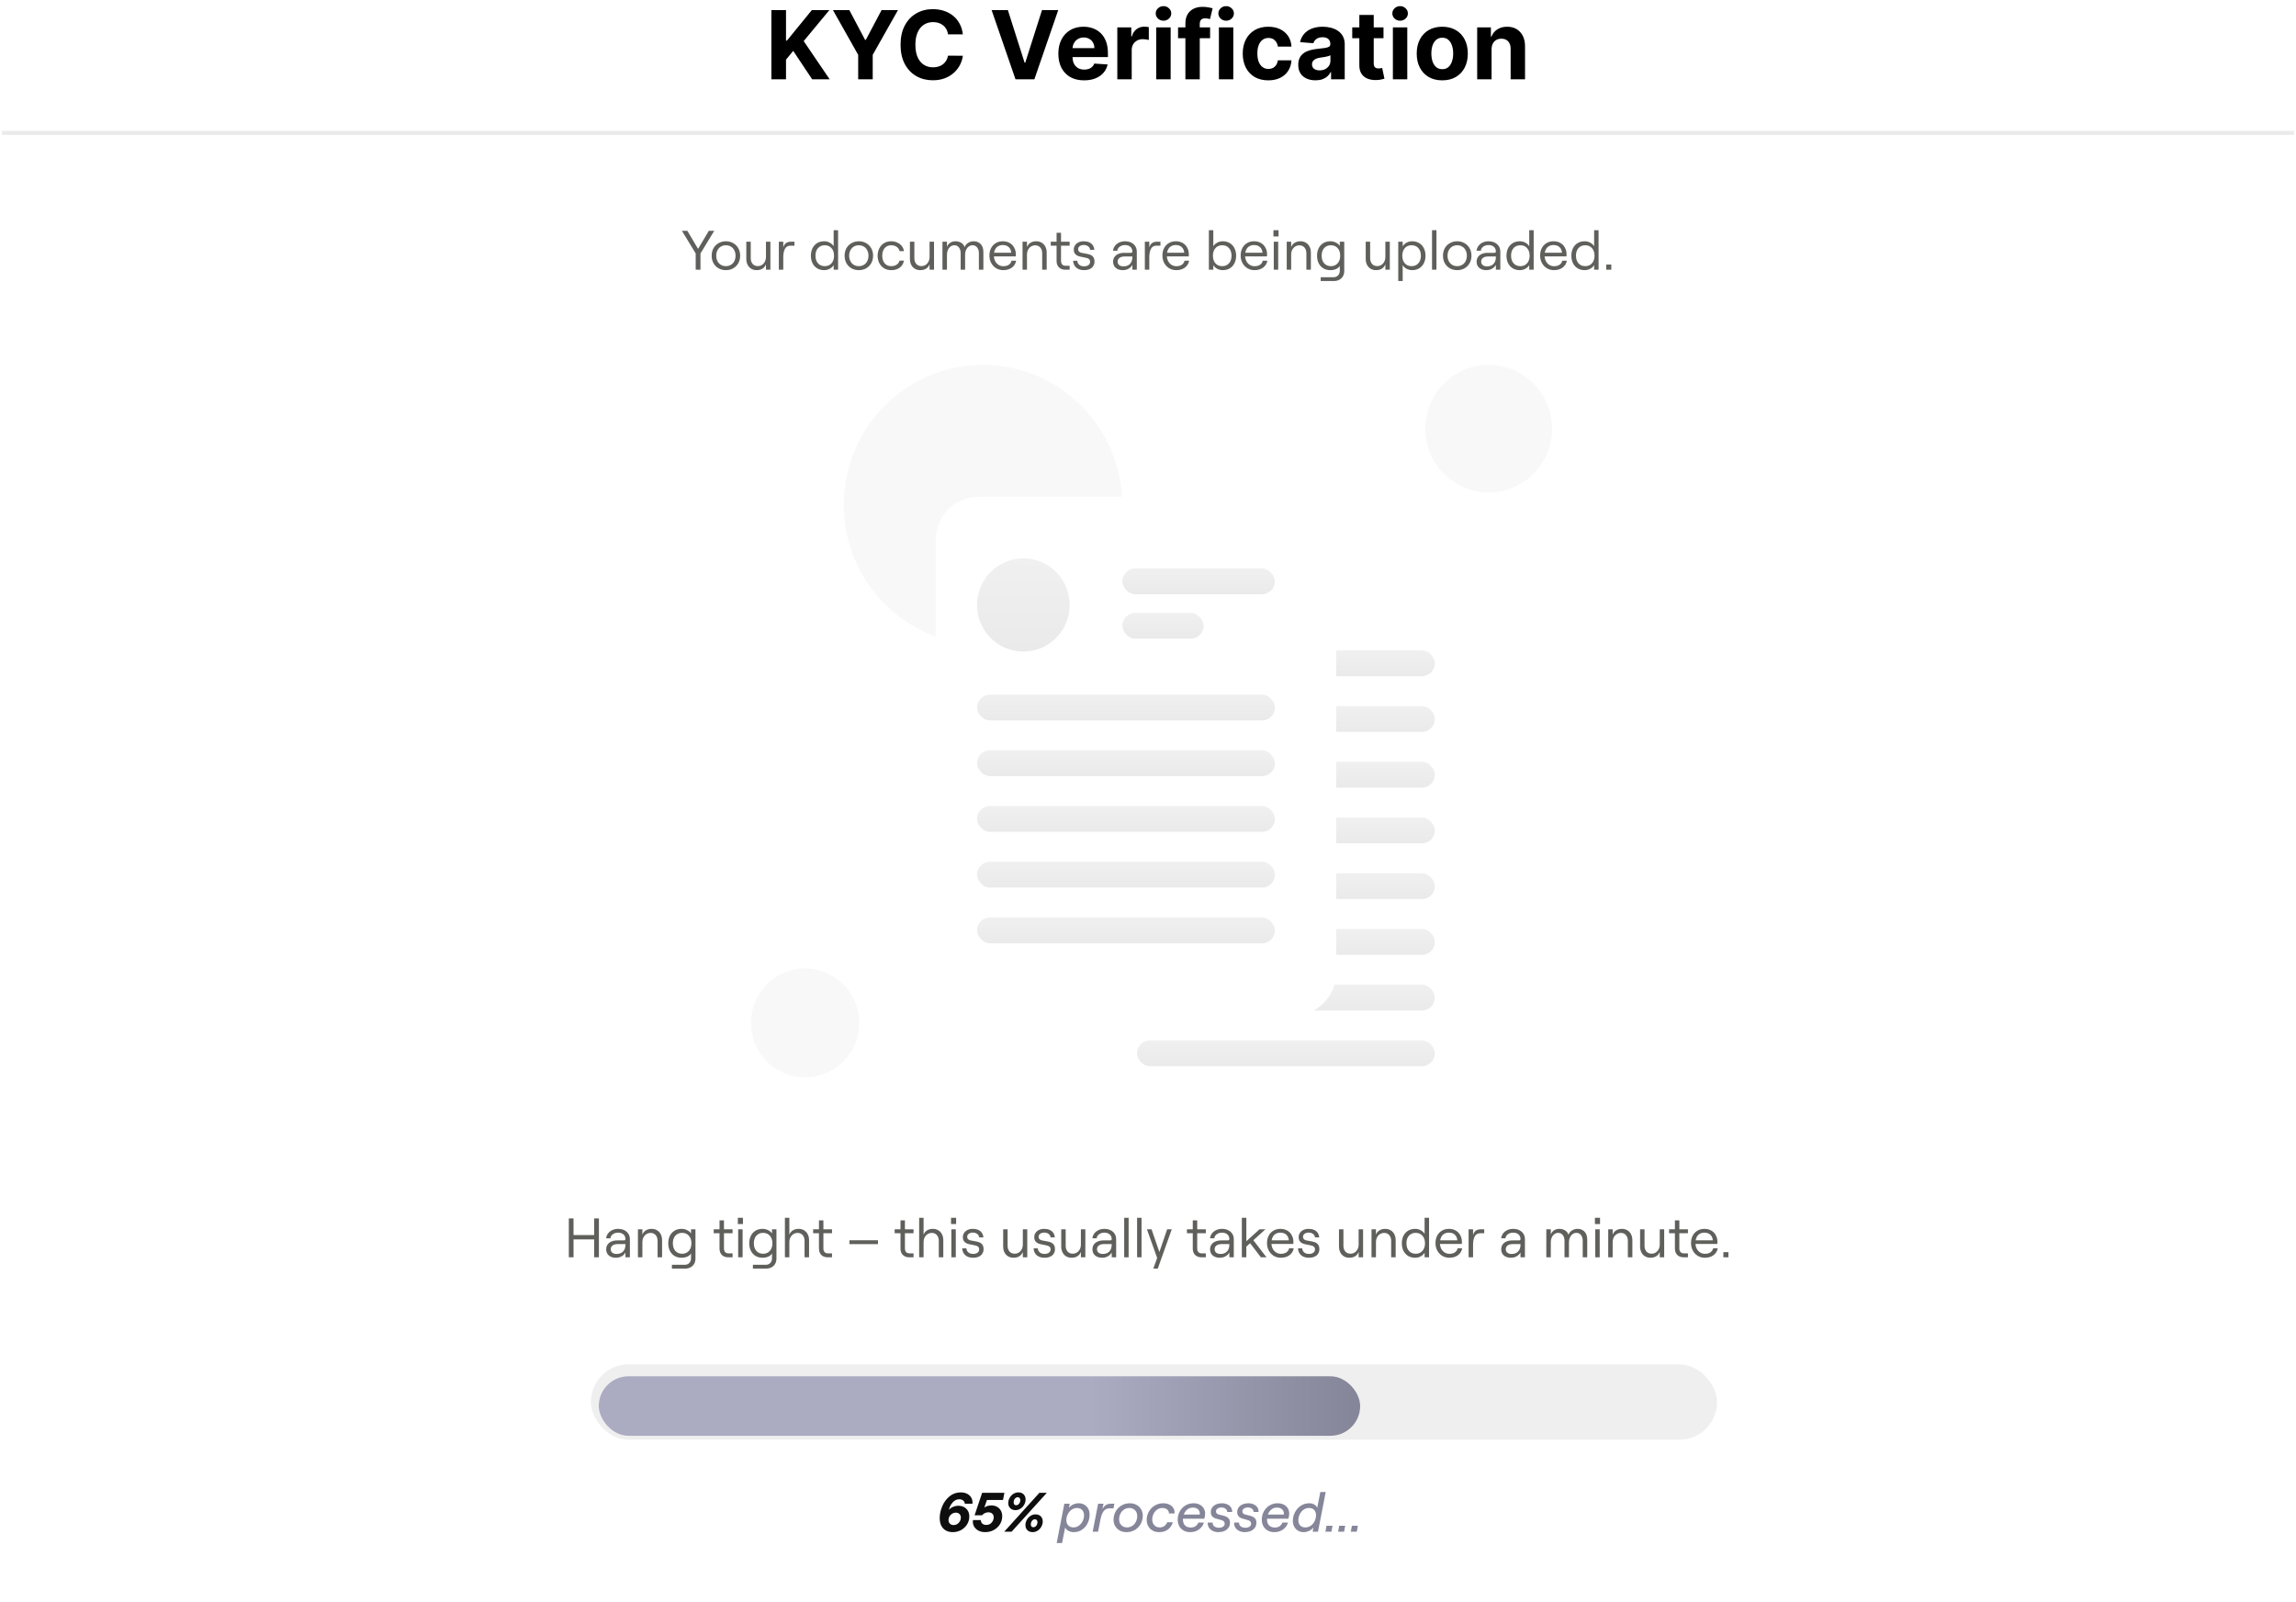<svg width="579" height="404" viewBox="0 0 579 404" fill="none" xmlns="http://www.w3.org/2000/svg">
<path d="M194.525 20V2.545H198.215V10.242H198.445L204.727 2.545H209.15L202.673 10.361L209.227 20H204.812L200.031 12.824L198.215 15.04V20H194.525ZM210.049 2.545H214.183L218.163 10.062H218.333L222.313 2.545H226.447L220.08 13.829V20H216.415V13.829L210.049 2.545ZM242.808 8.656H239.075C239.007 8.173 238.868 7.744 238.658 7.369C238.447 6.989 238.178 6.665 237.848 6.398C237.518 6.131 237.138 5.926 236.706 5.784C236.28 5.642 235.817 5.571 235.317 5.571C234.413 5.571 233.626 5.795 232.956 6.244C232.286 6.688 231.766 7.335 231.396 8.188C231.027 9.034 230.842 10.062 230.842 11.273C230.842 12.517 231.027 13.562 231.396 14.409C231.771 15.256 232.294 15.895 232.964 16.327C233.635 16.759 234.411 16.974 235.291 16.974C235.786 16.974 236.243 16.909 236.663 16.778C237.089 16.648 237.467 16.457 237.797 16.207C238.126 15.952 238.399 15.642 238.615 15.278C238.837 14.915 238.99 14.5 239.075 14.034L242.808 14.051C242.712 14.852 242.47 15.625 242.084 16.369C241.703 17.108 241.189 17.77 240.541 18.355C239.899 18.935 239.132 19.395 238.24 19.736C237.354 20.071 236.351 20.239 235.232 20.239C233.675 20.239 232.283 19.886 231.055 19.182C229.834 18.477 228.868 17.457 228.158 16.122C227.453 14.787 227.101 13.171 227.101 11.273C227.101 9.369 227.459 7.75 228.175 6.415C228.891 5.08 229.862 4.062 231.089 3.364C232.317 2.659 233.697 2.307 235.232 2.307C236.243 2.307 237.18 2.449 238.044 2.733C238.913 3.017 239.683 3.432 240.354 3.977C241.024 4.517 241.57 5.179 241.99 5.963C242.416 6.747 242.689 7.645 242.808 8.656ZM254.163 2.545L258.381 15.807H258.543L262.771 2.545H266.862L260.844 20H256.089L250.063 2.545H254.163ZM273.384 20.256C272.037 20.256 270.878 19.983 269.906 19.438C268.94 18.886 268.196 18.108 267.673 17.102C267.151 16.091 266.889 14.895 266.889 13.514C266.889 12.168 267.151 10.986 267.673 9.969C268.196 8.952 268.932 8.159 269.881 7.591C270.835 7.023 271.955 6.739 273.239 6.739C274.102 6.739 274.906 6.878 275.651 7.156C276.401 7.429 277.054 7.841 277.611 8.392C278.173 8.943 278.611 9.636 278.923 10.472C279.236 11.301 279.392 12.273 279.392 13.386V14.383H268.338V12.133H275.974C275.974 11.611 275.861 11.148 275.634 10.744C275.406 10.341 275.091 10.026 274.688 9.798C274.29 9.565 273.827 9.449 273.298 9.449C272.747 9.449 272.259 9.577 271.832 9.832C271.412 10.082 271.082 10.421 270.844 10.847C270.605 11.267 270.483 11.736 270.477 12.253V14.392C270.477 15.04 270.597 15.599 270.835 16.071C271.08 16.543 271.423 16.906 271.866 17.162C272.31 17.418 272.835 17.546 273.443 17.546C273.847 17.546 274.216 17.489 274.551 17.375C274.886 17.261 275.173 17.091 275.412 16.864C275.651 16.636 275.832 16.358 275.957 16.028L279.315 16.25C279.145 17.057 278.795 17.761 278.267 18.364C277.744 18.96 277.068 19.426 276.239 19.761C275.415 20.091 274.463 20.256 273.384 20.256ZM281.761 20V6.909H285.281V9.193H285.418C285.656 8.381 286.057 7.767 286.619 7.352C287.182 6.932 287.83 6.722 288.562 6.722C288.744 6.722 288.94 6.733 289.151 6.756C289.361 6.778 289.545 6.81 289.705 6.849V10.071C289.534 10.02 289.298 9.974 288.997 9.935C288.696 9.895 288.42 9.875 288.17 9.875C287.636 9.875 287.159 9.991 286.739 10.224C286.324 10.452 285.994 10.77 285.75 11.179C285.511 11.588 285.392 12.06 285.392 12.594V20H281.761ZM291.582 20V6.909H295.212V20H291.582ZM293.406 5.222C292.866 5.222 292.403 5.043 292.016 4.685C291.636 4.321 291.445 3.886 291.445 3.381C291.445 2.881 291.636 2.452 292.016 2.094C292.403 1.73 292.866 1.548 293.406 1.548C293.945 1.548 294.406 1.73 294.786 2.094C295.173 2.452 295.366 2.881 295.366 3.381C295.366 3.886 295.173 4.321 294.786 4.685C294.406 5.043 293.945 5.222 293.406 5.222ZM305.161 6.909V9.636H297.081V6.909H305.161ZM298.93 20V5.963C298.93 5.014 299.115 4.227 299.484 3.602C299.859 2.977 300.371 2.509 301.018 2.196C301.666 1.884 302.402 1.727 303.226 1.727C303.783 1.727 304.291 1.77 304.751 1.855C305.217 1.94 305.564 2.017 305.791 2.085L305.143 4.812C305.001 4.767 304.825 4.724 304.615 4.685C304.411 4.645 304.2 4.625 303.984 4.625C303.45 4.625 303.078 4.75 302.868 5C302.658 5.244 302.553 5.588 302.553 6.031V20H298.93ZM307.379 20V6.909H311.009V20H307.379ZM309.202 5.222C308.663 5.222 308.2 5.043 307.813 4.685C307.433 4.321 307.242 3.886 307.242 3.381C307.242 2.881 307.433 2.452 307.813 2.094C308.2 1.73 308.663 1.548 309.202 1.548C309.742 1.548 310.202 1.73 310.583 2.094C310.969 2.452 311.163 2.881 311.163 3.381C311.163 3.886 310.969 4.321 310.583 4.685C310.202 5.043 309.742 5.222 309.202 5.222ZM319.832 20.256C318.491 20.256 317.338 19.972 316.372 19.403C315.412 18.829 314.673 18.034 314.156 17.017C313.645 16 313.389 14.829 313.389 13.506C313.389 12.165 313.648 10.989 314.165 9.977C314.688 8.96 315.429 8.168 316.389 7.599C317.349 7.026 318.491 6.739 319.815 6.739C320.957 6.739 321.957 6.946 322.815 7.361C323.673 7.776 324.352 8.358 324.852 9.108C325.352 9.858 325.628 10.739 325.679 11.75H322.253C322.156 11.097 321.901 10.571 321.486 10.173C321.077 9.77 320.54 9.568 319.875 9.568C319.312 9.568 318.821 9.722 318.401 10.028C317.986 10.329 317.662 10.77 317.429 11.349C317.196 11.929 317.08 12.631 317.08 13.454C317.08 14.29 317.193 15 317.42 15.585C317.653 16.171 317.98 16.616 318.401 16.923C318.821 17.23 319.312 17.384 319.875 17.384C320.29 17.384 320.662 17.298 320.991 17.128C321.327 16.957 321.602 16.71 321.818 16.386C322.04 16.057 322.185 15.662 322.253 15.202H325.679C325.622 16.202 325.349 17.082 324.861 17.844C324.378 18.599 323.71 19.19 322.858 19.616C322.006 20.043 320.997 20.256 319.832 20.256ZM331.737 20.247C330.901 20.247 330.157 20.102 329.504 19.812C328.85 19.517 328.333 19.082 327.952 18.509C327.577 17.929 327.39 17.207 327.39 16.344C327.39 15.617 327.523 15.006 327.79 14.511C328.058 14.017 328.421 13.619 328.881 13.318C329.342 13.017 329.864 12.79 330.45 12.636C331.04 12.483 331.66 12.375 332.308 12.312C333.069 12.233 333.683 12.159 334.148 12.091C334.614 12.017 334.952 11.909 335.163 11.767C335.373 11.625 335.478 11.415 335.478 11.136V11.085C335.478 10.546 335.308 10.128 334.967 9.832C334.631 9.537 334.154 9.389 333.535 9.389C332.881 9.389 332.362 9.534 331.975 9.824C331.589 10.108 331.333 10.466 331.208 10.898L327.85 10.625C328.021 9.83 328.356 9.142 328.856 8.562C329.356 7.977 330.001 7.528 330.79 7.216C331.586 6.898 332.506 6.739 333.552 6.739C334.279 6.739 334.975 6.824 335.64 6.994C336.31 7.165 336.904 7.429 337.421 7.787C337.944 8.145 338.356 8.605 338.657 9.168C338.958 9.724 339.109 10.392 339.109 11.171V20H335.665V18.185H335.563C335.353 18.594 335.072 18.954 334.719 19.267C334.367 19.574 333.944 19.815 333.45 19.991C332.955 20.162 332.384 20.247 331.737 20.247ZM332.776 17.741C333.31 17.741 333.782 17.636 334.191 17.426C334.6 17.21 334.921 16.921 335.154 16.557C335.387 16.193 335.504 15.781 335.504 15.321V13.932C335.39 14.006 335.234 14.074 335.035 14.136C334.842 14.193 334.623 14.247 334.379 14.298C334.134 14.344 333.89 14.386 333.646 14.426C333.401 14.46 333.18 14.492 332.981 14.52C332.555 14.582 332.183 14.682 331.864 14.818C331.546 14.954 331.299 15.139 331.123 15.372C330.947 15.599 330.859 15.883 330.859 16.224C330.859 16.719 331.038 17.097 331.396 17.358C331.759 17.614 332.219 17.741 332.776 17.741ZM348.888 6.909V9.636H341.005V6.909H348.888ZM342.795 3.773H346.425V15.977C346.425 16.312 346.477 16.574 346.579 16.761C346.681 16.943 346.823 17.071 347.005 17.145C347.192 17.219 347.408 17.256 347.653 17.256C347.823 17.256 347.994 17.241 348.164 17.213C348.335 17.179 348.465 17.153 348.556 17.136L349.127 19.838C348.945 19.895 348.69 19.96 348.36 20.034C348.031 20.114 347.63 20.162 347.158 20.179C346.283 20.213 345.516 20.097 344.857 19.829C344.204 19.562 343.695 19.148 343.332 18.585C342.968 18.023 342.789 17.312 342.795 16.454V3.773ZM351.254 20V6.909H354.884V20H351.254ZM353.077 5.222C352.538 5.222 352.075 5.043 351.688 4.685C351.308 4.321 351.117 3.886 351.117 3.381C351.117 2.881 351.308 2.452 351.688 2.094C352.075 1.73 352.538 1.548 353.077 1.548C353.617 1.548 354.077 1.73 354.458 2.094C354.844 2.452 355.038 2.881 355.038 3.381C355.038 3.886 354.844 4.321 354.458 4.685C354.077 5.043 353.617 5.222 353.077 5.222ZM363.707 20.256C362.384 20.256 361.239 19.974 360.273 19.412C359.313 18.844 358.571 18.054 358.048 17.043C357.526 16.026 357.264 14.847 357.264 13.506C357.264 12.153 357.526 10.972 358.048 9.96C358.571 8.943 359.313 8.153 360.273 7.591C361.239 7.023 362.384 6.739 363.707 6.739C365.031 6.739 366.173 7.023 367.134 7.591C368.099 8.153 368.844 8.943 369.366 9.96C369.889 10.972 370.151 12.153 370.151 13.506C370.151 14.847 369.889 16.026 369.366 17.043C368.844 18.054 368.099 18.844 367.134 19.412C366.173 19.974 365.031 20.256 363.707 20.256ZM363.724 17.443C364.327 17.443 364.83 17.273 365.233 16.932C365.636 16.585 365.94 16.114 366.145 15.517C366.355 14.921 366.46 14.242 366.46 13.48C366.46 12.719 366.355 12.04 366.145 11.443C365.94 10.847 365.636 10.375 365.233 10.028C364.83 9.682 364.327 9.509 363.724 9.509C363.116 9.509 362.605 9.682 362.19 10.028C361.781 10.375 361.472 10.847 361.261 11.443C361.057 12.04 360.955 12.719 360.955 13.48C360.955 14.242 361.057 14.921 361.261 15.517C361.472 16.114 361.781 16.585 362.19 16.932C362.605 17.273 363.116 17.443 363.724 17.443ZM376.142 12.432V20H372.511V6.909H375.972V9.219H376.125C376.415 8.457 376.901 7.855 377.582 7.412C378.264 6.963 379.091 6.739 380.062 6.739C380.972 6.739 381.764 6.938 382.44 7.335C383.116 7.733 383.642 8.301 384.017 9.04C384.392 9.773 384.58 10.648 384.58 11.665V20H380.949V12.312C380.955 11.511 380.75 10.886 380.335 10.438C379.92 9.983 379.349 9.756 378.622 9.756C378.134 9.756 377.702 9.861 377.327 10.071C376.957 10.281 376.668 10.588 376.457 10.992C376.253 11.389 376.148 11.869 376.142 12.432Z" fill="black"/>
<line x1="0.5" y1="33.5" x2="578.5" y2="33.5" stroke="#EAEAEA"/>
<path d="M175.439 63.898L171.967 58.2H173.339L176.041 62.75L178.743 58.2H180.115L176.643 63.898V68H175.439V63.898ZM183.053 68.112C182.371 68.112 181.755 67.958 181.205 67.65C180.654 67.333 180.225 66.899 179.917 66.348C179.618 65.797 179.469 65.172 179.469 64.472C179.469 63.772 179.618 63.147 179.917 62.596C180.225 62.045 180.654 61.616 181.205 61.308C181.755 60.991 182.371 60.832 183.053 60.832C183.743 60.832 184.359 60.991 184.901 61.308C185.451 61.616 185.881 62.045 186.189 62.596C186.497 63.147 186.651 63.772 186.651 64.472C186.651 65.172 186.497 65.797 186.189 66.348C185.881 66.899 185.451 67.333 184.901 67.65C184.359 67.958 183.743 68.112 183.053 68.112ZM183.053 67.104C183.529 67.104 183.953 66.992 184.327 66.768C184.7 66.544 184.985 66.231 185.181 65.83C185.386 65.429 185.489 64.976 185.489 64.472C185.489 63.968 185.386 63.515 185.181 63.114C184.985 62.713 184.7 62.4 184.327 62.176C183.953 61.952 183.529 61.84 183.053 61.84C182.577 61.84 182.152 61.952 181.779 62.176C181.415 62.4 181.13 62.713 180.925 63.114C180.719 63.515 180.617 63.968 180.617 64.472C180.617 64.976 180.719 65.429 180.925 65.83C181.13 66.231 181.415 66.544 181.779 66.768C182.152 66.992 182.577 67.104 183.053 67.104ZM190.819 68.112C190.305 68.112 189.848 67.995 189.447 67.762C189.045 67.519 188.737 67.183 188.523 66.754C188.308 66.325 188.201 65.825 188.201 65.256V60.944H189.321V65.074C189.321 65.681 189.479 66.171 189.797 66.544C190.123 66.908 190.553 67.09 191.085 67.09C191.477 67.09 191.831 66.992 192.149 66.796C192.466 66.591 192.713 66.311 192.891 65.956C193.068 65.601 193.157 65.2 193.157 64.752V60.944H194.277V68H193.157V66.642C192.97 67.127 192.671 67.496 192.261 67.748C191.859 67.991 191.379 68.112 190.819 68.112ZM196.406 60.944H197.526V62.372C197.675 61.887 197.904 61.527 198.212 61.294C198.529 61.061 198.94 60.944 199.444 60.944H200.34V61.938H199.374C198.702 61.938 198.226 62.204 197.946 62.736C197.666 63.259 197.526 63.977 197.526 64.892V68H196.406V60.944ZM207.862 68.112C207.153 68.112 206.546 67.953 206.042 67.636C205.538 67.319 205.151 66.885 204.88 66.334C204.619 65.783 204.488 65.163 204.488 64.472C204.488 63.781 204.619 63.161 204.88 62.61C205.151 62.059 205.538 61.625 206.042 61.308C206.546 60.991 207.158 60.832 207.876 60.832C208.362 60.832 208.819 60.949 209.248 61.182C209.687 61.415 210.014 61.719 210.228 62.092V58.046H211.348V68H210.228V66.838C210.014 67.221 209.687 67.529 209.248 67.762C208.819 67.995 208.357 68.112 207.862 68.112ZM207.988 67.104C208.455 67.104 208.861 66.997 209.206 66.782C209.561 66.567 209.836 66.259 210.032 65.858C210.228 65.457 210.326 64.995 210.326 64.472C210.326 63.669 210.112 63.03 209.682 62.554C209.262 62.078 208.698 61.84 207.988 61.84C207.522 61.84 207.111 61.947 206.756 62.162C206.402 62.377 206.126 62.685 205.93 63.086C205.744 63.487 205.65 63.949 205.65 64.472C205.65 65.275 205.86 65.914 206.28 66.39C206.71 66.866 207.279 67.104 207.988 67.104ZM216.576 68.112C215.895 68.112 215.279 67.958 214.728 67.65C214.177 67.333 213.748 66.899 213.44 66.348C213.141 65.797 212.992 65.172 212.992 64.472C212.992 63.772 213.141 63.147 213.44 62.596C213.748 62.045 214.177 61.616 214.728 61.308C215.279 60.991 215.895 60.832 216.576 60.832C217.267 60.832 217.883 60.991 218.424 61.308C218.975 61.616 219.404 62.045 219.712 62.596C220.02 63.147 220.174 63.772 220.174 64.472C220.174 65.172 220.02 65.797 219.712 66.348C219.404 66.899 218.975 67.333 218.424 67.65C217.883 67.958 217.267 68.112 216.576 68.112ZM216.576 67.104C217.052 67.104 217.477 66.992 217.85 66.768C218.223 66.544 218.508 66.231 218.704 65.83C218.909 65.429 219.012 64.976 219.012 64.472C219.012 63.968 218.909 63.515 218.704 63.114C218.508 62.713 218.223 62.4 217.85 62.176C217.477 61.952 217.052 61.84 216.576 61.84C216.1 61.84 215.675 61.952 215.302 62.176C214.938 62.4 214.653 62.713 214.448 63.114C214.243 63.515 214.14 63.968 214.14 64.472C214.14 64.976 214.243 65.429 214.448 65.83C214.653 66.231 214.938 66.544 215.302 66.768C215.675 66.992 216.1 67.104 216.576 67.104ZM224.748 68.112C224.029 68.112 223.409 67.944 222.886 67.608C222.373 67.272 221.981 66.829 221.71 66.278C221.449 65.718 221.318 65.116 221.318 64.472C221.318 63.828 221.449 63.231 221.71 62.68C221.981 62.12 222.373 61.672 222.886 61.336C223.409 61 224.029 60.832 224.748 60.832C225.28 60.832 225.775 60.935 226.232 61.14C226.699 61.336 227.086 61.625 227.394 62.008C227.702 62.381 227.889 62.82 227.954 63.324H226.848C226.773 62.895 226.54 62.54 226.148 62.26C225.756 61.98 225.294 61.84 224.762 61.84C224.267 61.84 223.847 61.957 223.502 62.19C223.166 62.423 222.909 62.741 222.732 63.142C222.564 63.534 222.48 63.977 222.48 64.472C222.48 65.237 222.676 65.867 223.068 66.362C223.469 66.857 224.034 67.104 224.762 67.104C225.294 67.104 225.742 66.983 226.106 66.74C226.479 66.488 226.727 66.147 226.848 65.718H227.94C227.865 66.203 227.688 66.623 227.408 66.978C227.128 67.333 226.759 67.613 226.302 67.818C225.854 68.014 225.336 68.112 224.748 68.112ZM232.08 68.112C231.567 68.112 231.11 67.995 230.708 67.762C230.307 67.519 229.999 67.183 229.784 66.754C229.57 66.325 229.462 65.825 229.462 65.256V60.944H230.582V65.074C230.582 65.681 230.741 66.171 231.058 66.544C231.385 66.908 231.814 67.09 232.346 67.09C232.738 67.09 233.093 66.992 233.41 66.796C233.728 66.591 233.975 66.311 234.152 65.956C234.33 65.601 234.418 65.2 234.418 64.752V60.944H235.538V68H234.418V66.642C234.232 67.127 233.933 67.496 233.522 67.748C233.121 67.991 232.64 68.112 232.08 68.112ZM237.668 60.944H238.802V62.302C238.932 61.854 239.189 61.499 239.572 61.238C239.954 60.967 240.412 60.832 240.944 60.832C241.513 60.832 242.008 60.967 242.428 61.238C242.848 61.499 243.123 61.868 243.254 62.344C243.384 61.915 243.664 61.555 244.094 61.266C244.532 60.977 245.008 60.832 245.522 60.832C246.026 60.832 246.464 60.944 246.838 61.168C247.211 61.383 247.496 61.695 247.692 62.106C247.888 62.517 247.986 63.002 247.986 63.562V68H246.852V63.856C246.852 63.249 246.707 62.764 246.418 62.4C246.138 62.027 245.75 61.84 245.256 61.84C244.882 61.84 244.551 61.952 244.262 62.176C243.982 62.391 243.762 62.675 243.604 63.03C243.454 63.385 243.38 63.767 243.38 64.178V68H242.26V63.856C242.26 63.249 242.115 62.764 241.826 62.4C241.546 62.027 241.163 61.84 240.678 61.84C240.304 61.84 239.973 61.952 239.684 62.176C239.394 62.391 239.175 62.675 239.026 63.03C238.876 63.385 238.802 63.767 238.802 64.178V68H237.668V60.944ZM253.009 68.112C252.328 68.112 251.721 67.949 251.189 67.622C250.657 67.286 250.242 66.838 249.943 66.278C249.654 65.718 249.509 65.102 249.509 64.43C249.509 63.739 249.645 63.123 249.915 62.582C250.195 62.041 250.587 61.616 251.091 61.308C251.605 60.991 252.202 60.832 252.883 60.832C253.555 60.832 254.139 60.977 254.633 61.266C255.128 61.555 255.506 61.952 255.767 62.456C256.038 62.951 256.173 63.511 256.173 64.136C256.173 64.313 256.164 64.481 256.145 64.64H250.167V63.716H255.011C254.965 63.119 254.755 62.647 254.381 62.302C254.008 61.957 253.509 61.784 252.883 61.784C252.417 61.784 252.011 61.891 251.665 62.106C251.329 62.311 251.073 62.61 250.895 63.002C250.718 63.394 250.629 63.865 250.629 64.416C250.629 64.929 250.732 65.391 250.937 65.802C251.143 66.213 251.427 66.535 251.791 66.768C252.155 67.001 252.561 67.118 253.009 67.118C253.569 67.118 254.027 67.001 254.381 66.768C254.745 66.525 254.983 66.18 255.095 65.732H256.243C256.122 66.451 255.767 67.029 255.179 67.468C254.601 67.897 253.877 68.112 253.009 68.112ZM257.861 60.944H258.981V62.302C259.168 61.817 259.462 61.453 259.863 61.21C260.274 60.958 260.759 60.832 261.319 60.832C261.842 60.832 262.299 60.953 262.691 61.196C263.092 61.429 263.4 61.761 263.615 62.19C263.839 62.619 263.951 63.119 263.951 63.688V68H262.817V63.87C262.817 63.263 262.658 62.778 262.341 62.414C262.024 62.041 261.599 61.854 261.067 61.854C260.666 61.854 260.306 61.957 259.989 62.162C259.672 62.358 259.424 62.633 259.247 62.988C259.07 63.343 258.981 63.744 258.981 64.192V68H257.861V60.944ZM268.659 68C268.211 68 267.819 67.911 267.483 67.734C267.156 67.557 266.899 67.3 266.713 66.964C266.535 66.628 266.447 66.236 266.447 65.788V61.938H264.977V60.944H266.447V58.69H267.567V60.944H269.737V61.938H267.567V65.76C267.567 66.152 267.665 66.46 267.861 66.684C268.066 66.899 268.346 67.006 268.701 67.006H269.737V68H268.659ZM273.39 68.112C272.839 68.112 272.363 68.019 271.962 67.832C271.561 67.645 271.243 67.375 271.01 67.02C270.777 66.665 270.646 66.241 270.618 65.746H271.668C271.715 66.185 271.887 66.53 272.186 66.782C272.485 67.025 272.886 67.146 273.39 67.146C273.847 67.146 274.211 67.043 274.482 66.838C274.762 66.623 274.902 66.339 274.902 65.984C274.902 65.723 274.827 65.522 274.678 65.382C274.529 65.233 274.342 65.125 274.118 65.06C273.894 64.995 273.577 64.925 273.166 64.85C272.662 64.766 272.251 64.673 271.934 64.57C271.617 64.458 271.346 64.276 271.122 64.024C270.898 63.763 270.786 63.394 270.786 62.918C270.786 62.507 270.893 62.148 271.108 61.84C271.323 61.523 271.617 61.275 271.99 61.098C272.363 60.921 272.793 60.832 273.278 60.832C273.81 60.832 274.267 60.916 274.65 61.084C275.042 61.252 275.35 61.499 275.574 61.826C275.798 62.153 275.929 62.54 275.966 62.988H274.902C274.865 62.615 274.697 62.321 274.398 62.106C274.109 61.882 273.74 61.77 273.292 61.77C272.9 61.77 272.564 61.868 272.284 62.064C272.013 62.26 271.878 62.521 271.878 62.848C271.878 63.091 271.948 63.282 272.088 63.422C272.237 63.562 272.424 63.665 272.648 63.73C272.872 63.786 273.175 63.842 273.558 63.898C274.081 63.982 274.505 64.08 274.832 64.192C275.159 64.295 275.434 64.486 275.658 64.766C275.891 65.046 276.008 65.438 276.008 65.942C276.008 66.381 275.901 66.763 275.686 67.09C275.481 67.417 275.182 67.669 274.79 67.846C274.398 68.023 273.931 68.112 273.39 68.112ZM283.135 68.112C282.649 68.112 282.22 68.023 281.847 67.846C281.483 67.669 281.198 67.421 280.993 67.104C280.797 66.777 280.699 66.404 280.699 65.984C280.699 65.536 280.811 65.144 281.035 64.808C281.268 64.463 281.595 64.201 282.015 64.024C282.444 63.837 282.939 63.744 283.499 63.744H285.137C285.286 63.744 285.393 63.716 285.459 63.66C285.524 63.604 285.557 63.52 285.557 63.408C285.557 62.923 285.389 62.531 285.053 62.232C284.717 61.933 284.255 61.784 283.667 61.784C283.321 61.784 283.009 61.849 282.729 61.98C282.449 62.111 282.22 62.283 282.043 62.498C281.875 62.713 281.781 62.951 281.763 63.212H280.685C280.731 62.764 280.89 62.358 281.161 61.994C281.441 61.63 281.8 61.345 282.239 61.14C282.687 60.935 283.167 60.832 283.681 60.832C284.287 60.832 284.815 60.944 285.263 61.168C285.711 61.383 286.056 61.686 286.299 62.078C286.551 62.47 286.677 62.927 286.677 63.45V68H285.557V66.782L285.473 66.922C285.333 67.165 285.141 67.375 284.899 67.552C284.665 67.729 284.399 67.869 284.101 67.972C283.802 68.065 283.48 68.112 283.135 68.112ZM283.303 67.16C284.012 67.16 284.563 66.955 284.955 66.544C285.356 66.124 285.557 65.55 285.557 64.822V64.668H283.569C283.046 64.668 282.626 64.785 282.309 65.018C282.001 65.251 281.847 65.569 281.847 65.97C281.847 66.334 281.977 66.623 282.239 66.838C282.509 67.053 282.864 67.16 283.303 67.16ZM288.705 60.944H289.825V62.372C289.974 61.887 290.203 61.527 290.511 61.294C290.828 61.061 291.239 60.944 291.743 60.944H292.639V61.938H291.673C291.001 61.938 290.525 62.204 290.245 62.736C289.965 63.259 289.825 63.977 289.825 64.892V68H288.705V60.944ZM296.636 68.112C295.955 68.112 295.348 67.949 294.816 67.622C294.284 67.286 293.869 66.838 293.57 66.278C293.281 65.718 293.136 65.102 293.136 64.43C293.136 63.739 293.272 63.123 293.542 62.582C293.822 62.041 294.214 61.616 294.718 61.308C295.232 60.991 295.829 60.832 296.51 60.832C297.182 60.832 297.766 60.977 298.26 61.266C298.755 61.555 299.133 61.952 299.394 62.456C299.665 62.951 299.8 63.511 299.8 64.136C299.8 64.313 299.791 64.481 299.772 64.64H293.794V63.716H298.638C298.592 63.119 298.382 62.647 298.008 62.302C297.635 61.957 297.136 61.784 296.51 61.784C296.044 61.784 295.638 61.891 295.292 62.106C294.956 62.311 294.7 62.61 294.522 63.002C294.345 63.394 294.256 63.865 294.256 64.416C294.256 64.929 294.359 65.391 294.564 65.802C294.77 66.213 295.054 66.535 295.418 66.768C295.782 67.001 296.188 67.118 296.636 67.118C297.196 67.118 297.654 67.001 298.008 66.768C298.372 66.525 298.61 66.18 298.722 65.732H299.87C299.749 66.451 299.394 67.029 298.806 67.468C298.228 67.897 297.504 68.112 296.636 68.112ZM308.337 68.112C307.842 68.112 307.376 67.995 306.937 67.762C306.508 67.529 306.186 67.221 305.971 66.838V68H304.851V58.046H305.971V62.092C306.195 61.719 306.522 61.415 306.951 61.182C307.38 60.949 307.842 60.832 308.337 60.832C309.046 60.832 309.653 60.991 310.157 61.308C310.67 61.625 311.058 62.059 311.319 62.61C311.59 63.161 311.725 63.781 311.725 64.472C311.725 65.163 311.59 65.783 311.319 66.334C311.058 66.885 310.67 67.319 310.157 67.636C309.653 67.953 309.046 68.112 308.337 68.112ZM308.211 67.104C308.687 67.104 309.098 66.997 309.443 66.782C309.798 66.567 310.073 66.259 310.269 65.858C310.465 65.457 310.563 64.995 310.563 64.472C310.563 63.669 310.348 63.03 309.919 62.554C309.499 62.078 308.934 61.84 308.225 61.84C307.749 61.84 307.334 61.947 306.979 62.162C306.634 62.377 306.363 62.685 306.167 63.086C305.971 63.487 305.873 63.949 305.873 64.472C305.873 65.275 306.083 65.914 306.503 66.39C306.932 66.866 307.502 67.104 308.211 67.104ZM316.365 68.112C315.683 68.112 315.077 67.949 314.545 67.622C314.013 67.286 313.597 66.838 313.299 66.278C313.009 65.718 312.865 65.102 312.865 64.43C312.865 63.739 313 63.123 313.271 62.582C313.551 62.041 313.943 61.616 314.447 61.308C314.96 60.991 315.557 60.832 316.239 60.832C316.911 60.832 317.494 60.977 317.989 61.266C318.483 61.555 318.861 61.952 319.123 62.456C319.393 62.951 319.529 63.511 319.529 64.136C319.529 64.313 319.519 64.481 319.501 64.64H313.523V63.716H318.367C318.32 63.119 318.11 62.647 317.737 62.302C317.363 61.957 316.864 61.784 316.239 61.784C315.772 61.784 315.366 61.891 315.021 62.106C314.685 62.311 314.428 62.61 314.251 63.002C314.073 63.394 313.985 63.865 313.985 64.416C313.985 64.929 314.087 65.391 314.293 65.802C314.498 66.213 314.783 66.535 315.147 66.768C315.511 67.001 315.917 67.118 316.365 67.118C316.925 67.118 317.382 67.001 317.737 66.768C318.101 66.525 318.339 66.18 318.451 65.732H319.599C319.477 66.451 319.123 67.029 318.535 67.468C317.956 67.897 317.233 68.112 316.365 68.112ZM321.216 60.944H322.336V68H321.216V60.944ZM322.42 58.046V59.614H321.132V58.046H322.42ZM324.484 60.944H325.604V62.302C325.791 61.817 326.085 61.453 326.486 61.21C326.897 60.958 327.382 60.832 327.942 60.832C328.465 60.832 328.922 60.953 329.314 61.196C329.715 61.429 330.023 61.761 330.238 62.19C330.462 62.619 330.574 63.119 330.574 63.688V68H329.44V63.87C329.44 63.263 329.281 62.778 328.964 62.414C328.647 62.041 328.222 61.854 327.69 61.854C327.289 61.854 326.929 61.957 326.612 62.162C326.295 62.358 326.047 62.633 325.87 62.988C325.693 63.343 325.604 63.744 325.604 64.192V68H324.484V60.944ZM333.053 69.89H336.315C336.772 69.89 337.146 69.736 337.435 69.428C337.724 69.129 337.869 68.742 337.869 68.266V67.02C337.701 67.347 337.398 67.613 336.959 67.818C336.52 68.014 336.035 68.112 335.503 68.112C334.794 68.112 334.187 67.953 333.683 67.636C333.179 67.319 332.792 66.885 332.521 66.334C332.26 65.783 332.129 65.163 332.129 64.472C332.129 63.781 332.26 63.161 332.521 62.61C332.792 62.059 333.179 61.625 333.683 61.308C334.187 60.991 334.798 60.832 335.517 60.832C335.993 60.832 336.446 60.939 336.875 61.154C337.314 61.369 337.645 61.644 337.869 61.98V60.944H338.989V68.308C338.989 68.812 338.882 69.255 338.667 69.638C338.452 70.021 338.144 70.319 337.743 70.534C337.342 70.749 336.889 70.856 336.385 70.856H333.053V69.89ZM335.629 67.104C336.096 67.104 336.502 66.997 336.847 66.782C337.202 66.567 337.477 66.259 337.673 65.858C337.869 65.457 337.967 64.995 337.967 64.472C337.967 63.669 337.752 63.03 337.323 62.554C336.903 62.078 336.338 61.84 335.629 61.84C335.162 61.84 334.752 61.947 334.397 62.162C334.042 62.377 333.767 62.685 333.571 63.086C333.384 63.487 333.291 63.949 333.291 64.472C333.291 65.275 333.501 65.914 333.921 66.39C334.35 66.866 334.92 67.104 335.629 67.104ZM347.02 68.112C346.507 68.112 346.049 67.995 345.648 67.762C345.247 67.519 344.939 67.183 344.724 66.754C344.509 66.325 344.402 65.825 344.402 65.256V60.944H345.522V65.074C345.522 65.681 345.681 66.171 345.998 66.544C346.325 66.908 346.754 67.09 347.286 67.09C347.678 67.09 348.033 66.992 348.35 66.796C348.667 66.591 348.915 66.311 349.092 65.956C349.269 65.601 349.358 65.2 349.358 64.752V60.944H350.478V68H349.358V66.642C349.171 67.127 348.873 67.496 348.462 67.748C348.061 67.991 347.58 68.112 347.02 68.112ZM352.607 60.944H353.727V62.092C353.951 61.719 354.278 61.415 354.707 61.182C355.136 60.949 355.598 60.832 356.093 60.832C356.802 60.832 357.409 60.991 357.913 61.308C358.426 61.625 358.814 62.059 359.075 62.61C359.346 63.161 359.481 63.781 359.481 64.472C359.481 65.163 359.346 65.783 359.075 66.334C358.814 66.885 358.426 67.319 357.913 67.636C357.409 67.953 356.802 68.112 356.093 68.112C355.598 68.112 355.132 67.995 354.693 67.762C354.264 67.529 353.942 67.221 353.727 66.838V70.856H352.607V60.944ZM355.967 67.104C356.443 67.104 356.854 66.997 357.199 66.782C357.554 66.567 357.829 66.259 358.025 65.858C358.221 65.457 358.319 64.995 358.319 64.472C358.319 63.669 358.104 63.03 357.675 62.554C357.255 62.078 356.69 61.84 355.981 61.84C355.505 61.84 355.09 61.947 354.735 62.162C354.39 62.377 354.119 62.685 353.923 63.086C353.727 63.487 353.629 63.949 353.629 64.472C353.629 65.275 353.839 65.914 354.259 66.39C354.688 66.866 355.258 67.104 355.967 67.104ZM361.125 58.046H362.245V68H361.125V58.046ZM367.472 68.112C366.791 68.112 366.175 67.958 365.624 67.65C365.074 67.333 364.644 66.899 364.336 66.348C364.038 65.797 363.888 65.172 363.888 64.472C363.888 63.772 364.038 63.147 364.336 62.596C364.644 62.045 365.074 61.616 365.624 61.308C366.175 60.991 366.791 60.832 367.472 60.832C368.163 60.832 368.779 60.991 369.32 61.308C369.871 61.616 370.3 62.045 370.608 62.596C370.916 63.147 371.07 63.772 371.07 64.472C371.07 65.172 370.916 65.797 370.608 66.348C370.3 66.899 369.871 67.333 369.32 67.65C368.779 67.958 368.163 68.112 367.472 68.112ZM367.472 67.104C367.948 67.104 368.373 66.992 368.746 66.768C369.12 66.544 369.404 66.231 369.6 65.83C369.806 65.429 369.908 64.976 369.908 64.472C369.908 63.968 369.806 63.515 369.6 63.114C369.404 62.713 369.12 62.4 368.746 62.176C368.373 61.952 367.948 61.84 367.472 61.84C366.996 61.84 366.572 61.952 366.198 62.176C365.834 62.4 365.55 62.713 365.344 63.114C365.139 63.515 365.036 63.968 365.036 64.472C365.036 64.976 365.139 65.429 365.344 65.83C365.55 66.231 365.834 66.544 366.198 66.768C366.572 66.992 366.996 67.104 367.472 67.104ZM374.805 68.112C374.319 68.112 373.89 68.023 373.517 67.846C373.153 67.669 372.868 67.421 372.663 67.104C372.467 66.777 372.369 66.404 372.369 65.984C372.369 65.536 372.481 65.144 372.705 64.808C372.938 64.463 373.265 64.201 373.685 64.024C374.114 63.837 374.609 63.744 375.169 63.744H376.807C376.956 63.744 377.063 63.716 377.129 63.66C377.194 63.604 377.227 63.52 377.227 63.408C377.227 62.923 377.059 62.531 376.723 62.232C376.387 61.933 375.925 61.784 375.337 61.784C374.991 61.784 374.679 61.849 374.399 61.98C374.119 62.111 373.89 62.283 373.713 62.498C373.545 62.713 373.451 62.951 373.433 63.212H372.355C372.401 62.764 372.56 62.358 372.831 61.994C373.111 61.63 373.47 61.345 373.909 61.14C374.357 60.935 374.837 60.832 375.351 60.832C375.957 60.832 376.485 60.944 376.933 61.168C377.381 61.383 377.726 61.686 377.969 62.078C378.221 62.47 378.347 62.927 378.347 63.45V68H377.227V66.782L377.143 66.922C377.003 67.165 376.811 67.375 376.569 67.552C376.335 67.729 376.069 67.869 375.771 67.972C375.472 68.065 375.15 68.112 374.805 68.112ZM374.973 67.16C375.682 67.16 376.233 66.955 376.625 66.544C377.026 66.124 377.227 65.55 377.227 64.822V64.668H375.239C374.716 64.668 374.296 64.785 373.979 65.018C373.671 65.251 373.517 65.569 373.517 65.97C373.517 66.334 373.647 66.623 373.909 66.838C374.179 67.053 374.534 67.16 374.973 67.16ZM383.273 68.112C382.563 68.112 381.957 67.953 381.453 67.636C380.949 67.319 380.561 66.885 380.291 66.334C380.029 65.783 379.899 65.163 379.899 64.472C379.899 63.781 380.029 63.161 380.291 62.61C380.561 62.059 380.949 61.625 381.453 61.308C381.957 60.991 382.568 60.832 383.287 60.832C383.772 60.832 384.229 60.949 384.659 61.182C385.097 61.415 385.424 61.719 385.639 62.092V58.046H386.759V68H385.639V66.838C385.424 67.221 385.097 67.529 384.659 67.762C384.229 67.995 383.767 68.112 383.273 68.112ZM383.399 67.104C383.865 67.104 384.271 66.997 384.617 66.782C384.971 66.567 385.247 66.259 385.443 65.858C385.639 65.457 385.737 64.995 385.737 64.472C385.737 63.669 385.522 63.03 385.093 62.554C384.673 62.078 384.108 61.84 383.399 61.84C382.932 61.84 382.521 61.947 382.167 62.162C381.812 62.377 381.537 62.685 381.341 63.086C381.154 63.487 381.061 63.949 381.061 64.472C381.061 65.275 381.271 65.914 381.691 66.39C382.12 66.866 382.689 67.104 383.399 67.104ZM391.888 68.112C391.207 68.112 390.6 67.949 390.068 67.622C389.536 67.286 389.121 66.838 388.822 66.278C388.533 65.718 388.388 65.102 388.388 64.43C388.388 63.739 388.523 63.123 388.794 62.582C389.074 62.041 389.466 61.616 389.97 61.308C390.483 60.991 391.081 60.832 391.762 60.832C392.434 60.832 393.017 60.977 393.512 61.266C394.007 61.555 394.385 61.952 394.646 62.456C394.917 62.951 395.052 63.511 395.052 64.136C395.052 64.313 395.043 64.481 395.024 64.64H389.046V63.716H393.89C393.843 63.119 393.633 62.647 393.26 62.302C392.887 61.957 392.387 61.784 391.762 61.784C391.295 61.784 390.889 61.891 390.544 62.106C390.208 62.311 389.951 62.61 389.774 63.002C389.597 63.394 389.508 63.865 389.508 64.416C389.508 64.929 389.611 65.391 389.816 65.802C390.021 66.213 390.306 66.535 390.67 66.768C391.034 67.001 391.44 67.118 391.888 67.118C392.448 67.118 392.905 67.001 393.26 66.768C393.624 66.525 393.862 66.18 393.974 65.732H395.122C395.001 66.451 394.646 67.029 394.058 67.468C393.479 67.897 392.756 68.112 391.888 68.112ZM399.638 68.112C398.928 68.112 398.322 67.953 397.818 67.636C397.314 67.319 396.926 66.885 396.656 66.334C396.394 65.783 396.264 65.163 396.264 64.472C396.264 63.781 396.394 63.161 396.656 62.61C396.926 62.059 397.314 61.625 397.818 61.308C398.322 60.991 398.933 60.832 399.652 60.832C400.137 60.832 400.594 60.949 401.024 61.182C401.462 61.415 401.789 61.719 402.004 62.092V58.046H403.124V68H402.004V66.838C401.789 67.221 401.462 67.529 401.024 67.762C400.594 67.995 400.132 68.112 399.638 68.112ZM399.764 67.104C400.23 67.104 400.636 66.997 400.982 66.782C401.336 66.567 401.612 66.259 401.808 65.858C402.004 65.457 402.102 64.995 402.102 64.472C402.102 63.669 401.887 63.03 401.458 62.554C401.038 62.078 400.473 61.84 399.764 61.84C399.297 61.84 398.886 61.947 398.532 62.162C398.177 62.377 397.902 62.685 397.706 63.086C397.519 63.487 397.426 63.949 397.426 64.472C397.426 65.275 397.636 65.914 398.056 66.39C398.485 66.866 399.054 67.104 399.764 67.104ZM406.335 66.698V68H405.061V66.698H406.335Z" fill="#5F605B"/>
<ellipse cx="247.884" cy="127.298" rx="35.101" ry="35.298" fill="#1E1E1E" fill-opacity="0.03"/>
<ellipse cx="203.031" cy="257.9" rx="13.65" ry="13.727" fill="#1E1E1E" fill-opacity="0.03"/>
<ellipse cx="375.41" cy="108.08" rx="15.99" ry="16.08" fill="#1E1E1E" fill-opacity="0.03"/>
<g filter="url(#filter0_d_5_2015)">
<rect x="275.049" y="152.157" width="100.998" height="130.843" rx="10.813" fill="white"/>
</g>
<rect x="286.721" y="163.976" width="75.12" height="6.506" rx="3.253" fill="url(#paint0_linear_5_2015)"/>
<rect x="286.721" y="178.023" width="75.12" height="6.506" rx="3.253" fill="url(#paint1_linear_5_2015)"/>
<rect x="286.721" y="192.071" width="75.12" height="6.506" rx="3.253" fill="url(#paint2_linear_5_2015)"/>
<rect x="286.721" y="206.119" width="75.12" height="6.506" rx="3.253" fill="url(#paint3_linear_5_2015)"/>
<rect x="286.721" y="220.167" width="75.12" height="6.506" rx="3.253" fill="url(#paint4_linear_5_2015)"/>
<rect x="286.721" y="234.214" width="75.12" height="6.506" rx="3.253" fill="url(#paint5_linear_5_2015)"/>
<rect x="286.721" y="248.262" width="75.12" height="6.506" rx="3.253" fill="url(#paint6_linear_5_2015)"/>
<rect x="286.721" y="262.31" width="75.12" height="6.506" rx="3.253" fill="url(#paint7_linear_5_2015)"/>
<g filter="url(#filter1_d_5_2015)">
<rect x="235.955" y="124.16" width="100.998" height="130.843" rx="10.813" fill="white"/>
</g>
<ellipse cx="258.07" cy="152.533" rx="11.681" ry="11.747" fill="url(#paint8_linear_5_2015)"/>
<rect x="283.041" y="143.318" width="38.458" height="6.506" rx="3.253" fill="url(#paint9_linear_5_2015)"/>
<rect x="246.389" y="175.124" width="75.12" height="6.506" rx="3.253" fill="url(#paint10_linear_5_2015)"/>
<rect x="246.389" y="189.172" width="75.12" height="6.506" rx="3.253" fill="url(#paint11_linear_5_2015)"/>
<rect x="246.389" y="203.219" width="75.12" height="6.506" rx="3.253" fill="url(#paint12_linear_5_2015)"/>
<rect x="246.389" y="217.267" width="75.12" height="6.506" rx="3.253" fill="url(#paint13_linear_5_2015)"/>
<rect x="246.389" y="231.315" width="75.12" height="6.506" rx="3.253" fill="url(#paint14_linear_5_2015)"/>
<rect x="283.041" y="154.523" width="20.487" height="6.506" rx="3.253" fill="url(#paint15_linear_5_2015)"/>
<path d="M149.828 307.2H151.032V317H149.828V307.2ZM143.444 307.2H144.634V317H143.444V307.2ZM144.424 311.4H150.052V312.492H144.424V311.4ZM155.303 317.112C154.817 317.112 154.388 317.023 154.015 316.846C153.651 316.669 153.366 316.421 153.161 316.104C152.965 315.777 152.867 315.404 152.867 314.984C152.867 314.536 152.979 314.144 153.203 313.808C153.436 313.463 153.763 313.201 154.183 313.024C154.612 312.837 155.107 312.744 155.667 312.744H157.305C157.454 312.744 157.561 312.716 157.627 312.66C157.692 312.604 157.725 312.52 157.725 312.408C157.725 311.923 157.557 311.531 157.221 311.232C156.885 310.933 156.423 310.784 155.835 310.784C155.489 310.784 155.177 310.849 154.897 310.98C154.617 311.111 154.388 311.283 154.211 311.498C154.043 311.713 153.949 311.951 153.931 312.212H152.853C152.899 311.764 153.058 311.358 153.329 310.994C153.609 310.63 153.968 310.345 154.407 310.14C154.855 309.935 155.335 309.832 155.849 309.832C156.455 309.832 156.983 309.944 157.431 310.168C157.879 310.383 158.224 310.686 158.467 311.078C158.719 311.47 158.845 311.927 158.845 312.45V317H157.725V315.782L157.641 315.922C157.501 316.165 157.309 316.375 157.067 316.552C156.833 316.729 156.567 316.869 156.269 316.972C155.97 317.065 155.648 317.112 155.303 317.112ZM155.471 316.16C156.18 316.16 156.731 315.955 157.123 315.544C157.524 315.124 157.725 314.55 157.725 313.822V313.668H155.737C155.214 313.668 154.794 313.785 154.477 314.018C154.169 314.251 154.015 314.569 154.015 314.97C154.015 315.334 154.145 315.623 154.407 315.838C154.677 316.053 155.032 316.16 155.471 316.16ZM160.873 309.944H161.993V311.302C162.179 310.817 162.473 310.453 162.875 310.21C163.285 309.958 163.771 309.832 164.331 309.832C164.853 309.832 165.311 309.953 165.703 310.196C166.104 310.429 166.412 310.761 166.627 311.19C166.851 311.619 166.963 312.119 166.963 312.688V317H165.829V312.87C165.829 312.263 165.67 311.778 165.353 311.414C165.035 311.041 164.611 310.854 164.079 310.854C163.677 310.854 163.318 310.957 163.001 311.162C162.683 311.358 162.436 311.633 162.259 311.988C162.081 312.343 161.993 312.744 161.993 313.192V317H160.873V309.944ZM169.442 318.89H172.704C173.161 318.89 173.534 318.736 173.824 318.428C174.113 318.129 174.258 317.742 174.258 317.266V316.02C174.09 316.347 173.786 316.613 173.348 316.818C172.909 317.014 172.424 317.112 171.892 317.112C171.182 317.112 170.576 316.953 170.072 316.636C169.568 316.319 169.18 315.885 168.91 315.334C168.648 314.783 168.518 314.163 168.518 313.472C168.518 312.781 168.648 312.161 168.91 311.61C169.18 311.059 169.568 310.625 170.072 310.308C170.576 309.991 171.187 309.832 171.906 309.832C172.382 309.832 172.834 309.939 173.264 310.154C173.702 310.369 174.034 310.644 174.258 310.98V309.944H175.378V317.308C175.378 317.812 175.27 318.255 175.056 318.638C174.841 319.021 174.533 319.319 174.132 319.534C173.73 319.749 173.278 319.856 172.774 319.856H169.442V318.89ZM172.018 316.104C172.484 316.104 172.89 315.997 173.236 315.782C173.59 315.567 173.866 315.259 174.062 314.858C174.258 314.457 174.356 313.995 174.356 313.472C174.356 312.669 174.141 312.03 173.712 311.554C173.292 311.078 172.727 310.84 172.018 310.84C171.551 310.84 171.14 310.947 170.786 311.162C170.431 311.377 170.156 311.685 169.96 312.086C169.773 312.487 169.68 312.949 169.68 313.472C169.68 314.275 169.89 314.914 170.31 315.39C170.739 315.866 171.308 316.104 172.018 316.104ZM183.661 317C183.213 317 182.821 316.911 182.485 316.734C182.158 316.557 181.901 316.3 181.715 315.964C181.537 315.628 181.449 315.236 181.449 314.788V310.938H179.979V309.944H181.449V307.69H182.569V309.944H184.739V310.938H182.569V314.76C182.569 315.152 182.667 315.46 182.863 315.684C183.068 315.899 183.348 316.006 183.703 316.006H184.739V317H183.661ZM186.152 309.944H187.272V317H186.152V309.944ZM187.356 307.046V308.614H186.068V307.046H187.356ZM189.867 318.89H193.129C193.587 318.89 193.96 318.736 194.249 318.428C194.539 318.129 194.683 317.742 194.683 317.266V316.02C194.515 316.347 194.212 316.613 193.773 316.818C193.335 317.014 192.849 317.112 192.317 317.112C191.608 317.112 191.001 316.953 190.497 316.636C189.993 316.319 189.606 315.885 189.335 315.334C189.074 314.783 188.943 314.163 188.943 313.472C188.943 312.781 189.074 312.161 189.335 311.61C189.606 311.059 189.993 310.625 190.497 310.308C191.001 309.991 191.613 309.832 192.331 309.832C192.807 309.832 193.26 309.939 193.689 310.154C194.128 310.369 194.459 310.644 194.683 310.98V309.944H195.803V317.308C195.803 317.812 195.696 318.255 195.481 318.638C195.267 319.021 194.959 319.319 194.557 319.534C194.156 319.749 193.703 319.856 193.199 319.856H189.867V318.89ZM192.443 316.104C192.91 316.104 193.316 315.997 193.661 315.782C194.016 315.567 194.291 315.259 194.487 314.858C194.683 314.457 194.781 313.995 194.781 313.472C194.781 312.669 194.567 312.03 194.137 311.554C193.717 311.078 193.153 310.84 192.443 310.84C191.977 310.84 191.566 310.947 191.211 311.162C190.857 311.377 190.581 311.685 190.385 312.086C190.199 312.487 190.105 312.949 190.105 313.472C190.105 314.275 190.315 314.914 190.735 315.39C191.165 315.866 191.734 316.104 192.443 316.104ZM197.937 307.046H199.057V311.302C199.244 310.817 199.538 310.453 199.939 310.21C200.35 309.958 200.835 309.832 201.395 309.832C201.918 309.832 202.375 309.953 202.767 310.196C203.168 310.429 203.476 310.761 203.691 311.19C203.915 311.619 204.027 312.119 204.027 312.688V317H202.893V312.87C202.893 312.263 202.734 311.778 202.417 311.414C202.1 311.041 201.675 310.854 201.143 310.854C200.742 310.854 200.382 310.957 200.065 311.162C199.748 311.358 199.5 311.633 199.323 311.988C199.146 312.343 199.057 312.744 199.057 313.192V317H197.937V307.046ZM208.735 317C208.287 317 207.895 316.911 207.559 316.734C207.232 316.557 206.975 316.3 206.789 315.964C206.611 315.628 206.523 315.236 206.523 314.788V310.938H205.053V309.944H206.523V307.69H207.643V309.944H209.813V310.938H207.643V314.76C207.643 315.152 207.741 315.46 207.937 315.684C208.142 315.899 208.422 316.006 208.777 316.006H209.813V317H208.735ZM214.211 312.702H221.407V313.682H214.211V312.702ZM229.297 317C228.849 317 228.457 316.911 228.121 316.734C227.795 316.557 227.538 316.3 227.351 315.964C227.174 315.628 227.085 315.236 227.085 314.788V310.938H225.615V309.944H227.085V307.69H228.205V309.944H230.375V310.938H228.205V314.76C228.205 315.152 228.303 315.46 228.499 315.684C228.705 315.899 228.985 316.006 229.339 316.006H230.375V317H229.297ZM231.789 307.046H232.909V311.302C233.095 310.817 233.389 310.453 233.791 310.21C234.201 309.958 234.687 309.832 235.247 309.832C235.769 309.832 236.227 309.953 236.619 310.196C237.02 310.429 237.328 310.761 237.543 311.19C237.767 311.619 237.879 312.119 237.879 312.688V317H236.745V312.87C236.745 312.263 236.586 311.778 236.269 311.414C235.951 311.041 235.527 310.854 234.995 310.854C234.593 310.854 234.234 310.957 233.917 311.162C233.599 311.358 233.352 311.633 233.175 311.988C232.997 312.343 232.909 312.744 232.909 313.192V317H231.789V307.046ZM239.91 309.944H241.03V317H239.91V309.944ZM241.114 307.046V308.614H239.826V307.046H241.114ZM245.417 317.112C244.867 317.112 244.391 317.019 243.989 316.832C243.588 316.645 243.271 316.375 243.037 316.02C242.804 315.665 242.673 315.241 242.645 314.746H243.695C243.742 315.185 243.915 315.53 244.213 315.782C244.512 316.025 244.913 316.146 245.417 316.146C245.875 316.146 246.239 316.043 246.509 315.838C246.789 315.623 246.929 315.339 246.929 314.984C246.929 314.723 246.855 314.522 246.705 314.382C246.556 314.233 246.369 314.125 246.145 314.06C245.921 313.995 245.604 313.925 245.193 313.85C244.689 313.766 244.279 313.673 243.961 313.57C243.644 313.458 243.373 313.276 243.149 313.024C242.925 312.763 242.813 312.394 242.813 311.918C242.813 311.507 242.921 311.148 243.135 310.84C243.35 310.523 243.644 310.275 244.017 310.098C244.391 309.921 244.82 309.832 245.305 309.832C245.837 309.832 246.295 309.916 246.677 310.084C247.069 310.252 247.377 310.499 247.601 310.826C247.825 311.153 247.956 311.54 247.993 311.988H246.929C246.892 311.615 246.724 311.321 246.425 311.106C246.136 310.882 245.767 310.77 245.319 310.77C244.927 310.77 244.591 310.868 244.311 311.064C244.041 311.26 243.905 311.521 243.905 311.848C243.905 312.091 243.975 312.282 244.115 312.422C244.265 312.562 244.451 312.665 244.675 312.73C244.899 312.786 245.203 312.842 245.585 312.898C246.108 312.982 246.533 313.08 246.859 313.192C247.186 313.295 247.461 313.486 247.685 313.766C247.919 314.046 248.035 314.438 248.035 314.942C248.035 315.381 247.928 315.763 247.713 316.09C247.508 316.417 247.209 316.669 246.817 316.846C246.425 317.023 245.959 317.112 245.417 317.112ZM255.596 317.112C255.083 317.112 254.625 316.995 254.224 316.762C253.823 316.519 253.515 316.183 253.3 315.754C253.085 315.325 252.978 314.825 252.978 314.256V309.944H254.098V314.074C254.098 314.681 254.257 315.171 254.574 315.544C254.901 315.908 255.33 316.09 255.862 316.09C256.254 316.09 256.609 315.992 256.926 315.796C257.243 315.591 257.491 315.311 257.668 314.956C257.845 314.601 257.934 314.2 257.934 313.752V309.944H259.054V317H257.934V315.642C257.747 316.127 257.449 316.496 257.038 316.748C256.637 316.991 256.156 317.112 255.596 317.112ZM263.423 317.112C262.872 317.112 262.396 317.019 261.995 316.832C261.594 316.645 261.276 316.375 261.043 316.02C260.81 315.665 260.679 315.241 260.651 314.746H261.701C261.748 315.185 261.92 315.53 262.219 315.782C262.518 316.025 262.919 316.146 263.423 316.146C263.88 316.146 264.244 316.043 264.515 315.838C264.795 315.623 264.935 315.339 264.935 314.984C264.935 314.723 264.86 314.522 264.711 314.382C264.562 314.233 264.375 314.125 264.151 314.06C263.927 313.995 263.61 313.925 263.199 313.85C262.695 313.766 262.284 313.673 261.967 313.57C261.65 313.458 261.379 313.276 261.155 313.024C260.931 312.763 260.819 312.394 260.819 311.918C260.819 311.507 260.926 311.148 261.141 310.84C261.356 310.523 261.65 310.275 262.023 310.098C262.396 309.921 262.826 309.832 263.311 309.832C263.843 309.832 264.3 309.916 264.683 310.084C265.075 310.252 265.383 310.499 265.607 310.826C265.831 311.153 265.962 311.54 265.999 311.988H264.935C264.898 311.615 264.73 311.321 264.431 311.106C264.142 310.882 263.773 310.77 263.325 310.77C262.933 310.77 262.597 310.868 262.317 311.064C262.046 311.26 261.911 311.521 261.911 311.848C261.911 312.091 261.981 312.282 262.121 312.422C262.27 312.562 262.457 312.665 262.681 312.73C262.905 312.786 263.208 312.842 263.591 312.898C264.114 312.982 264.538 313.08 264.865 313.192C265.192 313.295 265.467 313.486 265.691 313.766C265.924 314.046 266.041 314.438 266.041 314.942C266.041 315.381 265.934 315.763 265.719 316.09C265.514 316.417 265.215 316.669 264.823 316.846C264.431 317.023 263.964 317.112 263.423 317.112ZM270.239 317.112C269.725 317.112 269.268 316.995 268.867 316.762C268.465 316.519 268.157 316.183 267.943 315.754C267.728 315.325 267.621 314.825 267.621 314.256V309.944H268.741V314.074C268.741 314.681 268.899 315.171 269.217 315.544C269.543 315.908 269.973 316.09 270.505 316.09C270.897 316.09 271.251 315.992 271.569 315.796C271.886 315.591 272.133 315.311 272.311 314.956C272.488 314.601 272.577 314.2 272.577 313.752V309.944H273.697V317H272.577V315.642C272.39 316.127 272.091 316.496 271.681 316.748C271.279 316.991 270.799 317.112 270.239 317.112ZM277.926 317.112C277.44 317.112 277.011 317.023 276.638 316.846C276.274 316.669 275.989 316.421 275.784 316.104C275.588 315.777 275.49 315.404 275.49 314.984C275.49 314.536 275.602 314.144 275.826 313.808C276.059 313.463 276.386 313.201 276.806 313.024C277.235 312.837 277.73 312.744 278.29 312.744H279.928C280.077 312.744 280.184 312.716 280.25 312.66C280.315 312.604 280.348 312.52 280.348 312.408C280.348 311.923 280.18 311.531 279.844 311.232C279.508 310.933 279.046 310.784 278.458 310.784C278.112 310.784 277.8 310.849 277.52 310.98C277.24 311.111 277.011 311.283 276.834 311.498C276.666 311.713 276.572 311.951 276.554 312.212H275.476C275.522 311.764 275.681 311.358 275.952 310.994C276.232 310.63 276.591 310.345 277.03 310.14C277.478 309.935 277.958 309.832 278.472 309.832C279.078 309.832 279.606 309.944 280.054 310.168C280.502 310.383 280.847 310.686 281.09 311.078C281.342 311.47 281.468 311.927 281.468 312.45V317H280.348V315.782L280.264 315.922C280.124 316.165 279.932 316.375 279.69 316.552C279.456 316.729 279.19 316.869 278.892 316.972C278.593 317.065 278.271 317.112 277.926 317.112ZM278.094 316.16C278.803 316.16 279.354 315.955 279.746 315.544C280.147 315.124 280.348 314.55 280.348 313.822V313.668H278.36C277.837 313.668 277.417 313.785 277.1 314.018C276.792 314.251 276.638 314.569 276.638 314.97C276.638 315.334 276.768 315.623 277.03 315.838C277.3 316.053 277.655 316.16 278.094 316.16ZM283.496 307.046H284.616V317H283.496V307.046ZM286.75 307.046H287.87V317H286.75V307.046ZM291.809 317.168L289.233 309.944H290.395L292.369 315.67L294.329 309.944H295.491L291.963 319.856H290.843L291.809 317.168ZM303.002 317C302.554 317 302.162 316.911 301.826 316.734C301.5 316.557 301.243 316.3 301.056 315.964C300.879 315.628 300.79 315.236 300.79 314.788V310.938H299.32V309.944H300.79V307.69H301.91V309.944H304.08V310.938H301.91V314.76C301.91 315.152 302.008 315.46 302.204 315.684C302.41 315.899 302.69 316.006 303.044 316.006H304.08V317H303.002ZM307.594 317.112C307.108 317.112 306.679 317.023 306.306 316.846C305.942 316.669 305.657 316.421 305.452 316.104C305.256 315.777 305.158 315.404 305.158 314.984C305.158 314.536 305.27 314.144 305.494 313.808C305.727 313.463 306.054 313.201 306.474 313.024C306.903 312.837 307.398 312.744 307.958 312.744H309.596C309.745 312.744 309.852 312.716 309.918 312.66C309.983 312.604 310.016 312.52 310.016 312.408C310.016 311.923 309.848 311.531 309.512 311.232C309.176 310.933 308.714 310.784 308.126 310.784C307.78 310.784 307.468 310.849 307.188 310.98C306.908 311.111 306.679 311.283 306.502 311.498C306.334 311.713 306.24 311.951 306.222 312.212H305.144C305.19 311.764 305.349 311.358 305.62 310.994C305.9 310.63 306.259 310.345 306.698 310.14C307.146 309.935 307.626 309.832 308.14 309.832C308.746 309.832 309.274 309.944 309.722 310.168C310.17 310.383 310.515 310.686 310.758 311.078C311.01 311.47 311.136 311.927 311.136 312.45V317H310.016V315.782L309.932 315.922C309.792 316.165 309.6 316.375 309.358 316.552C309.124 316.729 308.858 316.869 308.56 316.972C308.261 317.065 307.939 317.112 307.594 317.112ZM307.762 316.16C308.471 316.16 309.022 315.955 309.414 315.544C309.815 315.124 310.016 314.55 310.016 313.822V313.668H308.028C307.505 313.668 307.085 313.785 306.768 314.018C306.46 314.251 306.306 314.569 306.306 314.97C306.306 315.334 306.436 315.623 306.698 315.838C306.968 316.053 307.323 316.16 307.762 316.16ZM313.892 313.318L317.616 309.944H319.114L313.878 314.69L313.892 313.318ZM313.164 307.046H314.298V317H313.164V307.046ZM314.914 313.01L315.922 312.506L319.38 317H317.966L314.914 313.01ZM323.009 317.112C322.328 317.112 321.721 316.949 321.189 316.622C320.657 316.286 320.242 315.838 319.943 315.278C319.654 314.718 319.509 314.102 319.509 313.43C319.509 312.739 319.645 312.123 319.915 311.582C320.195 311.041 320.587 310.616 321.091 310.308C321.605 309.991 322.202 309.832 322.883 309.832C323.555 309.832 324.139 309.977 324.633 310.266C325.128 310.555 325.506 310.952 325.767 311.456C326.038 311.951 326.173 312.511 326.173 313.136C326.173 313.313 326.164 313.481 326.145 313.64H320.167V312.716H325.011C324.965 312.119 324.755 311.647 324.381 311.302C324.008 310.957 323.509 310.784 322.883 310.784C322.417 310.784 322.011 310.891 321.665 311.106C321.329 311.311 321.073 311.61 320.895 312.002C320.718 312.394 320.629 312.865 320.629 313.416C320.629 313.929 320.732 314.391 320.937 314.802C321.143 315.213 321.427 315.535 321.791 315.768C322.155 316.001 322.561 316.118 323.009 316.118C323.569 316.118 324.027 316.001 324.381 315.768C324.745 315.525 324.983 315.18 325.095 314.732H326.243C326.122 315.451 325.767 316.029 325.179 316.468C324.601 316.897 323.877 317.112 323.009 317.112ZM330.101 317.112C329.55 317.112 329.074 317.019 328.673 316.832C328.272 316.645 327.954 316.375 327.721 316.02C327.488 315.665 327.357 315.241 327.329 314.746H328.379C328.426 315.185 328.598 315.53 328.897 315.782C329.196 316.025 329.597 316.146 330.101 316.146C330.558 316.146 330.922 316.043 331.193 315.838C331.473 315.623 331.613 315.339 331.613 314.984C331.613 314.723 331.538 314.522 331.389 314.382C331.24 314.233 331.053 314.125 330.829 314.06C330.605 313.995 330.288 313.925 329.877 313.85C329.373 313.766 328.962 313.673 328.645 313.57C328.328 313.458 328.057 313.276 327.833 313.024C327.609 312.763 327.497 312.394 327.497 311.918C327.497 311.507 327.604 311.148 327.819 310.84C328.034 310.523 328.328 310.275 328.701 310.098C329.074 309.921 329.504 309.832 329.989 309.832C330.521 309.832 330.978 309.916 331.361 310.084C331.753 310.252 332.061 310.499 332.285 310.826C332.509 311.153 332.64 311.54 332.677 311.988H331.613C331.576 311.615 331.408 311.321 331.109 311.106C330.82 310.882 330.451 310.77 330.003 310.77C329.611 310.77 329.275 310.868 328.995 311.064C328.724 311.26 328.589 311.521 328.589 311.848C328.589 312.091 328.659 312.282 328.799 312.422C328.948 312.562 329.135 312.665 329.359 312.73C329.583 312.786 329.886 312.842 330.269 312.898C330.792 312.982 331.216 313.08 331.543 313.192C331.87 313.295 332.145 313.486 332.369 313.766C332.602 314.046 332.719 314.438 332.719 314.942C332.719 315.381 332.612 315.763 332.397 316.09C332.192 316.417 331.893 316.669 331.501 316.846C331.109 317.023 330.642 317.112 330.101 317.112ZM340.28 317.112C339.766 317.112 339.309 316.995 338.908 316.762C338.506 316.519 338.198 316.183 337.984 315.754C337.769 315.325 337.662 314.825 337.662 314.256V309.944H338.782V314.074C338.782 314.681 338.94 315.171 339.258 315.544C339.584 315.908 340.014 316.09 340.546 316.09C340.938 316.09 341.292 315.992 341.61 315.796C341.927 315.591 342.174 315.311 342.352 314.956C342.529 314.601 342.618 314.2 342.618 313.752V309.944H343.738V317H342.618V315.642C342.431 316.127 342.132 316.496 341.722 316.748C341.32 316.991 340.84 317.112 340.28 317.112ZM345.867 309.944H346.987V311.302C347.173 310.817 347.467 310.453 347.869 310.21C348.279 309.958 348.765 309.832 349.325 309.832C349.847 309.832 350.305 309.953 350.697 310.196C351.098 310.429 351.406 310.761 351.621 311.19C351.845 311.619 351.957 312.119 351.957 312.688V317H350.823V312.87C350.823 312.263 350.664 311.778 350.347 311.414C350.029 311.041 349.605 310.854 349.073 310.854C348.671 310.854 348.312 310.957 347.995 311.162C347.677 311.358 347.43 311.633 347.253 311.988C347.075 312.343 346.987 312.744 346.987 313.192V317H345.867V309.944ZM356.886 317.112C356.176 317.112 355.57 316.953 355.066 316.636C354.562 316.319 354.174 315.885 353.904 315.334C353.642 314.783 353.512 314.163 353.512 313.472C353.512 312.781 353.642 312.161 353.904 311.61C354.174 311.059 354.562 310.625 355.066 310.308C355.57 309.991 356.181 309.832 356.9 309.832C357.385 309.832 357.842 309.949 358.272 310.182C358.71 310.415 359.037 310.719 359.252 311.092V307.046H360.372V317H359.252V315.838C359.037 316.221 358.71 316.529 358.272 316.762C357.842 316.995 357.38 317.112 356.886 317.112ZM357.012 316.104C357.478 316.104 357.884 315.997 358.23 315.782C358.584 315.567 358.86 315.259 359.056 314.858C359.252 314.457 359.35 313.995 359.35 313.472C359.35 312.669 359.135 312.03 358.706 311.554C358.286 311.078 357.721 310.84 357.012 310.84C356.545 310.84 356.134 310.947 355.78 311.162C355.425 311.377 355.15 311.685 354.954 312.086C354.767 312.487 354.674 312.949 354.674 313.472C354.674 314.275 354.884 314.914 355.304 315.39C355.733 315.866 356.302 316.104 357.012 316.104ZM365.501 317.112C364.82 317.112 364.213 316.949 363.681 316.622C363.149 316.286 362.734 315.838 362.435 315.278C362.146 314.718 362.001 314.102 362.001 313.43C362.001 312.739 362.137 312.123 362.407 311.582C362.687 311.041 363.079 310.616 363.583 310.308C364.097 309.991 364.694 309.832 365.375 309.832C366.047 309.832 366.631 309.977 367.125 310.266C367.62 310.555 367.998 310.952 368.259 311.456C368.53 311.951 368.665 312.511 368.665 313.136C368.665 313.313 368.656 313.481 368.637 313.64H362.659V312.716H367.503C367.457 312.119 367.247 311.647 366.873 311.302C366.5 310.957 366.001 310.784 365.375 310.784C364.909 310.784 364.503 310.891 364.157 311.106C363.821 311.311 363.565 311.61 363.387 312.002C363.21 312.394 363.121 312.865 363.121 313.416C363.121 313.929 363.224 314.391 363.429 314.802C363.635 315.213 363.919 315.535 364.283 315.768C364.647 316.001 365.053 316.118 365.501 316.118C366.061 316.118 366.519 316.001 366.873 315.768C367.237 315.525 367.475 315.18 367.587 314.732H368.735C368.614 315.451 368.259 316.029 367.671 316.468C367.093 316.897 366.369 317.112 365.501 317.112ZM370.353 309.944H371.473V311.372C371.622 310.887 371.851 310.527 372.159 310.294C372.476 310.061 372.887 309.944 373.391 309.944H374.287V310.938H373.321C372.649 310.938 372.173 311.204 371.893 311.736C371.613 312.259 371.473 312.977 371.473 313.892V317H370.353V309.944ZM381.012 317.112C380.526 317.112 380.097 317.023 379.724 316.846C379.36 316.669 379.075 316.421 378.87 316.104C378.674 315.777 378.576 315.404 378.576 314.984C378.576 314.536 378.688 314.144 378.912 313.808C379.145 313.463 379.472 313.201 379.892 313.024C380.321 312.837 380.816 312.744 381.376 312.744H383.014C383.163 312.744 383.27 312.716 383.336 312.66C383.401 312.604 383.434 312.52 383.434 312.408C383.434 311.923 383.266 311.531 382.93 311.232C382.594 310.933 382.132 310.784 381.544 310.784C381.198 310.784 380.886 310.849 380.606 310.98C380.326 311.111 380.097 311.283 379.92 311.498C379.752 311.713 379.658 311.951 379.64 312.212H378.562C378.608 311.764 378.767 311.358 379.038 310.994C379.318 310.63 379.677 310.345 380.116 310.14C380.564 309.935 381.044 309.832 381.558 309.832C382.164 309.832 382.692 309.944 383.14 310.168C383.588 310.383 383.933 310.686 384.176 311.078C384.428 311.47 384.554 311.927 384.554 312.45V317H383.434V315.782L383.35 315.922C383.21 316.165 383.018 316.375 382.776 316.552C382.542 316.729 382.276 316.869 381.978 316.972C381.679 317.065 381.357 317.112 381.012 317.112ZM381.18 316.16C381.889 316.16 382.44 315.955 382.832 315.544C383.233 315.124 383.434 314.55 383.434 313.822V313.668H381.446C380.923 313.668 380.503 313.785 380.186 314.018C379.878 314.251 379.724 314.569 379.724 314.97C379.724 315.334 379.854 315.623 380.116 315.838C380.386 316.053 380.741 316.16 381.18 316.16ZM389.945 309.944H391.079V311.302C391.21 310.854 391.466 310.499 391.849 310.238C392.232 309.967 392.689 309.832 393.221 309.832C393.79 309.832 394.285 309.967 394.705 310.238C395.125 310.499 395.4 310.868 395.531 311.344C395.662 310.915 395.942 310.555 396.371 310.266C396.81 309.977 397.286 309.832 397.799 309.832C398.303 309.832 398.742 309.944 399.115 310.168C399.488 310.383 399.773 310.695 399.969 311.106C400.165 311.517 400.263 312.002 400.263 312.562V317H399.129V312.856C399.129 312.249 398.984 311.764 398.695 311.4C398.415 311.027 398.028 310.84 397.533 310.84C397.16 310.84 396.828 310.952 396.539 311.176C396.259 311.391 396.04 311.675 395.881 312.03C395.732 312.385 395.657 312.767 395.657 313.178V317H394.537V312.856C394.537 312.249 394.392 311.764 394.103 311.4C393.823 311.027 393.44 310.84 392.955 310.84C392.582 310.84 392.25 310.952 391.961 311.176C391.672 311.391 391.452 311.675 391.303 312.03C391.154 312.385 391.079 312.767 391.079 313.178V317H389.945V309.944ZM402.291 309.944H403.411V317H402.291V309.944ZM403.495 307.046V308.614H402.207V307.046H403.495ZM405.558 309.944H406.678V311.302C406.865 310.817 407.159 310.453 407.56 310.21C407.971 309.958 408.456 309.832 409.016 309.832C409.539 309.832 409.996 309.953 410.388 310.196C410.789 310.429 411.097 310.761 411.312 311.19C411.536 311.619 411.648 312.119 411.648 312.688V317H410.514V312.87C410.514 312.263 410.355 311.778 410.038 311.414C409.721 311.041 409.296 310.854 408.764 310.854C408.363 310.854 408.003 310.957 407.686 311.162C407.369 311.358 407.121 311.633 406.944 311.988C406.767 312.343 406.678 312.744 406.678 313.192V317H405.558V309.944ZM416.213 317.112C415.7 317.112 415.243 316.995 414.841 316.762C414.44 316.519 414.132 316.183 413.917 315.754C413.703 315.325 413.595 314.825 413.595 314.256V309.944H414.715V314.074C414.715 314.681 414.874 315.171 415.191 315.544C415.518 315.908 415.947 316.09 416.479 316.09C416.871 316.09 417.226 315.992 417.543 315.796C417.861 315.591 418.108 315.311 418.285 314.956C418.463 314.601 418.551 314.2 418.551 313.752V309.944H419.671V317H418.551V315.642C418.365 316.127 418.066 316.496 417.655 316.748C417.254 316.991 416.773 317.112 416.213 317.112ZM424.586 317C424.138 317 423.746 316.911 423.41 316.734C423.084 316.557 422.827 316.3 422.64 315.964C422.463 315.628 422.374 315.236 422.374 314.788V310.938H420.904V309.944H422.374V307.69H423.494V309.944H425.664V310.938H423.494V314.76C423.494 315.152 423.592 315.46 423.788 315.684C423.994 315.899 424.274 316.006 424.628 316.006H425.664V317H424.586ZM429.937 317.112C429.256 317.112 428.649 316.949 428.117 316.622C427.585 316.286 427.17 315.838 426.871 315.278C426.582 314.718 426.437 314.102 426.437 313.43C426.437 312.739 426.572 312.123 426.843 311.582C427.123 311.041 427.515 310.616 428.019 310.308C428.532 309.991 429.13 309.832 429.811 309.832C430.483 309.832 431.066 309.977 431.561 310.266C432.056 310.555 432.434 310.952 432.695 311.456C432.966 311.951 433.101 312.511 433.101 313.136C433.101 313.313 433.092 313.481 433.073 313.64H427.095V312.716H431.939C431.892 312.119 431.682 311.647 431.309 311.302C430.936 310.957 430.436 310.784 429.811 310.784C429.344 310.784 428.938 310.891 428.593 311.106C428.257 311.311 428 311.61 427.823 312.002C427.646 312.394 427.557 312.865 427.557 313.416C427.557 313.929 427.66 314.391 427.865 314.802C428.07 315.213 428.355 315.535 428.719 315.768C429.083 316.001 429.489 316.118 429.937 316.118C430.497 316.118 430.954 316.001 431.309 315.768C431.673 315.525 431.911 315.18 432.023 314.732H433.171C433.05 315.451 432.695 316.029 432.107 316.468C431.528 316.897 430.805 317.112 429.937 317.112ZM435.867 315.698V317H434.593V315.698H435.867Z" fill="#5F605B"/>
<rect x="149" y="344" width="284" height="19" rx="9.5" fill="#EFEFEF"/>
<g filter="url(#filter2_d_5_2015)">
<rect x="151" y="346" width="192" height="15" rx="7.5" fill="url(#paint16_linear_5_2015)"/>
</g>
<path d="M240.265 386.296C239.574 386.296 238.981 386.151 238.487 385.862C237.992 385.572 237.614 385.162 237.353 384.63C237.101 384.098 236.975 383.468 236.975 382.74C236.975 381.769 237.185 380.78 237.605 379.772C238.034 378.764 238.65 377.928 239.453 377.266C240.265 376.603 241.203 376.272 242.267 376.272C242.901 376.272 243.447 376.393 243.905 376.636C244.371 376.878 244.721 377.214 244.955 377.644C245.188 378.073 245.281 378.568 245.235 379.128H243.289C243.289 378.801 243.158 378.535 242.897 378.33C242.645 378.115 242.309 378.008 241.889 378.008C241.487 378.008 241.109 378.124 240.755 378.358C240.409 378.591 240.106 378.908 239.845 379.31C239.593 379.711 239.401 380.168 239.271 380.682C239.551 380.364 239.905 380.112 240.335 379.926C240.764 379.739 241.207 379.646 241.665 379.646C242.197 379.646 242.668 379.753 243.079 379.968C243.499 380.182 243.83 380.495 244.073 380.906C244.315 381.316 244.437 381.802 244.437 382.362C244.437 383.071 244.255 383.724 243.891 384.322C243.527 384.919 243.023 385.4 242.379 385.764C241.744 386.118 241.039 386.296 240.265 386.296ZM240.475 384.518C240.801 384.518 241.105 384.434 241.385 384.266C241.665 384.088 241.889 383.855 242.057 383.566C242.225 383.276 242.309 382.968 242.309 382.642C242.309 382.259 242.192 381.956 241.959 381.732C241.725 381.498 241.417 381.382 241.035 381.382C240.708 381.382 240.4 381.466 240.111 381.634C239.831 381.802 239.607 382.03 239.439 382.32C239.271 382.6 239.187 382.903 239.187 383.23C239.187 383.491 239.243 383.72 239.355 383.916C239.467 384.102 239.616 384.252 239.803 384.364C239.999 384.466 240.223 384.518 240.475 384.518ZM248.428 386.296C247.765 386.296 247.187 386.16 246.692 385.89C246.207 385.619 245.843 385.255 245.6 384.798C245.357 384.331 245.278 383.818 245.362 383.258H247.35C247.35 383.622 247.471 383.916 247.714 384.14C247.957 384.364 248.297 384.476 248.736 384.476C249.1 384.476 249.422 384.387 249.702 384.21C249.991 384.023 250.211 383.78 250.36 383.482C250.519 383.183 250.598 382.875 250.598 382.558C250.598 382.175 250.477 381.872 250.234 381.648C250.001 381.414 249.674 381.298 249.254 381.298C248.918 381.298 248.619 381.363 248.358 381.494C248.106 381.615 247.863 381.802 247.63 382.054H245.768L247.672 376.384H253.286L252.936 378.19H248.89L248.218 380.094C248.442 379.935 248.694 379.809 248.974 379.716C249.263 379.613 249.609 379.562 250.01 379.562C250.551 379.562 251.027 379.678 251.438 379.912C251.849 380.136 252.166 380.453 252.39 380.864C252.623 381.274 252.74 381.741 252.74 382.264C252.74 383.01 252.549 383.692 252.166 384.308C251.783 384.924 251.261 385.409 250.598 385.764C249.945 386.118 249.221 386.296 248.428 386.296ZM262.106 376.384H263.982L255.106 386.184H253.244L262.106 376.384ZM256.058 380.752C255.704 380.752 255.386 380.677 255.106 380.528C254.836 380.369 254.626 380.159 254.476 379.898C254.327 379.627 254.252 379.319 254.252 378.974C254.252 378.526 254.364 378.096 254.588 377.686C254.812 377.266 255.12 376.925 255.512 376.664C255.914 376.402 256.352 376.272 256.828 376.272C257.192 376.272 257.51 376.346 257.78 376.496C258.051 376.645 258.261 376.855 258.41 377.126C258.56 377.387 258.634 377.695 258.634 378.05C258.634 378.488 258.522 378.918 258.298 379.338C258.074 379.758 257.762 380.098 257.36 380.36C256.968 380.621 256.534 380.752 256.058 380.752ZM256.24 379.52C256.427 379.52 256.6 379.464 256.758 379.352C256.926 379.23 257.057 379.072 257.15 378.876C257.253 378.68 257.304 378.47 257.304 378.246C257.304 378.022 257.244 377.84 257.122 377.7C257.01 377.56 256.852 377.49 256.646 377.49C256.46 377.49 256.287 377.55 256.128 377.672C255.97 377.784 255.844 377.942 255.75 378.148C255.666 378.344 255.624 378.558 255.624 378.792C255.624 379.016 255.676 379.193 255.778 379.324C255.89 379.454 256.044 379.52 256.24 379.52ZM260.398 386.296C260.034 386.296 259.712 386.221 259.432 386.072C259.162 385.913 258.952 385.703 258.802 385.442C258.662 385.171 258.592 384.863 258.592 384.518C258.592 384.07 258.704 383.64 258.928 383.23C259.152 382.81 259.46 382.469 259.852 382.208C260.244 381.946 260.683 381.816 261.168 381.816C261.523 381.816 261.836 381.89 262.106 382.04C262.377 382.189 262.587 382.399 262.736 382.67C262.886 382.931 262.96 383.239 262.96 383.594C262.96 384.032 262.848 384.462 262.624 384.882C262.4 385.302 262.092 385.642 261.7 385.904C261.308 386.165 260.874 386.296 260.398 386.296ZM260.58 385.064C260.767 385.064 260.94 385.008 261.098 384.896C261.266 384.774 261.397 384.616 261.49 384.42C261.584 384.224 261.63 384.014 261.63 383.79C261.63 383.566 261.57 383.388 261.448 383.258C261.336 383.118 261.178 383.048 260.972 383.048C260.795 383.048 260.627 383.108 260.468 383.23C260.31 383.342 260.184 383.496 260.09 383.692C259.997 383.888 259.95 384.102 259.95 384.336C259.95 384.56 260.006 384.737 260.118 384.868C260.23 384.998 260.384 385.064 260.58 385.064Z" fill="#0E0E0E"/>
<path d="M268.404 379.128H269.762L269.566 380.164C269.846 379.809 270.2 379.529 270.63 379.324C271.068 379.118 271.526 379.016 272.002 379.016C272.552 379.016 273.033 379.137 273.444 379.38C273.864 379.613 274.19 379.949 274.424 380.388C274.657 380.817 274.774 381.307 274.774 381.858C274.774 382.632 274.61 383.36 274.284 384.042C273.957 384.714 273.486 385.26 272.87 385.68C272.263 386.09 271.558 386.296 270.756 386.296C270.28 386.296 269.841 386.188 269.44 385.974C269.038 385.759 268.758 385.479 268.6 385.134L267.83 389.04H266.472L268.404 379.128ZM270.714 385.106C271.218 385.106 271.67 384.956 272.072 384.658C272.482 384.359 272.8 383.976 273.024 383.51C273.257 383.043 273.374 382.558 273.374 382.054C273.374 381.494 273.21 381.046 272.884 380.71C272.566 380.374 272.137 380.206 271.596 380.206C271.082 380.206 270.62 380.355 270.21 380.654C269.808 380.952 269.491 381.335 269.258 381.802C269.024 382.268 268.908 382.749 268.908 383.244C268.908 383.813 269.071 384.266 269.398 384.602C269.724 384.938 270.163 385.106 270.714 385.106ZM276.921 379.128H278.279L278.013 380.486C278.265 380.01 278.564 379.664 278.909 379.45C279.255 379.235 279.67 379.128 280.155 379.128H281.023L280.799 380.304H279.777C279.161 380.304 278.671 380.542 278.307 381.018C277.953 381.494 277.696 382.152 277.537 382.992L276.907 386.184H275.549L276.921 379.128ZM284.079 386.296C283.454 386.296 282.894 386.165 282.399 385.904C281.905 385.633 281.517 385.264 281.237 384.798C280.957 384.322 280.817 383.785 280.817 383.188C280.817 382.413 280.995 381.708 281.349 381.074C281.704 380.439 282.194 379.94 282.819 379.576C283.445 379.202 284.145 379.016 284.919 379.016C285.545 379.016 286.105 379.151 286.599 379.422C287.094 379.683 287.481 380.052 287.761 380.528C288.041 380.994 288.181 381.526 288.181 382.124C288.181 382.898 288.004 383.603 287.649 384.238C287.295 384.872 286.805 385.376 286.179 385.75C285.554 386.114 284.854 386.296 284.079 386.296ZM284.191 385.106C284.686 385.106 285.129 384.98 285.521 384.728C285.923 384.466 286.231 384.116 286.445 383.678C286.669 383.23 286.781 382.744 286.781 382.222C286.781 381.83 286.697 381.484 286.529 381.186C286.361 380.878 286.128 380.64 285.829 380.472C285.531 380.294 285.19 380.206 284.807 380.206C284.313 380.206 283.865 380.336 283.463 380.598C283.071 380.85 282.763 381.2 282.539 381.648C282.325 382.086 282.217 382.567 282.217 383.09C282.217 383.482 282.301 383.832 282.469 384.14C282.637 384.438 282.871 384.676 283.169 384.854C283.468 385.022 283.809 385.106 284.191 385.106ZM292.321 386.296C291.695 386.296 291.145 386.165 290.669 385.904C290.193 385.633 289.824 385.264 289.563 384.798C289.301 384.331 289.171 383.804 289.171 383.216C289.171 382.478 289.348 381.788 289.703 381.144C290.057 380.5 290.552 379.986 291.187 379.604C291.821 379.212 292.535 379.016 293.329 379.016C293.889 379.016 294.393 379.118 294.841 379.324C295.298 379.529 295.648 379.828 295.891 380.22C296.133 380.602 296.231 381.06 296.185 381.592H294.785C294.794 381.181 294.645 380.85 294.337 380.598C294.038 380.336 293.637 380.206 293.133 380.206C292.647 380.206 292.209 380.341 291.817 380.612C291.425 380.882 291.117 381.242 290.893 381.69C290.678 382.138 290.571 382.609 290.571 383.104C290.571 383.692 290.743 384.172 291.089 384.546C291.434 384.919 291.896 385.106 292.475 385.106C292.923 385.106 293.305 384.989 293.623 384.756C293.94 384.522 294.187 384.205 294.365 383.804H295.765C295.625 384.289 295.396 384.723 295.079 385.106C294.761 385.479 294.369 385.773 293.903 385.988C293.436 386.193 292.909 386.296 292.321 386.296ZM300.156 386.296C299.521 386.296 298.961 386.16 298.476 385.89C298 385.619 297.631 385.246 297.37 384.77C297.118 384.284 296.992 383.738 296.992 383.132C296.992 382.404 297.16 381.727 297.496 381.102C297.832 380.467 298.303 379.963 298.91 379.59C299.526 379.207 300.216 379.016 300.982 379.016C301.57 379.016 302.083 379.128 302.522 379.352C302.96 379.566 303.301 379.874 303.544 380.276C303.786 380.668 303.908 381.125 303.908 381.648C303.908 381.993 303.838 382.413 303.698 382.908H297.874V381.858H302.55C302.606 381.344 302.48 380.924 302.172 380.598C301.864 380.271 301.42 380.108 300.842 380.108C300.3 380.108 299.838 380.252 299.456 380.542C299.082 380.831 298.798 381.209 298.602 381.676C298.406 382.133 298.308 382.609 298.308 383.104C298.308 383.514 298.382 383.874 298.532 384.182C298.69 384.48 298.919 384.714 299.218 384.882C299.516 385.05 299.871 385.134 300.282 385.134C300.758 385.134 301.154 385.026 301.472 384.812C301.789 384.588 302.032 384.28 302.2 383.888H303.6C303.394 384.588 302.979 385.166 302.354 385.624C301.728 386.072 300.996 386.296 300.156 386.296ZM307.246 386.296C306.705 386.296 306.224 386.188 305.804 385.974C305.384 385.759 305.062 385.47 304.838 385.106C304.624 384.732 304.53 384.326 304.558 383.888H305.804C305.786 384.28 305.926 384.597 306.224 384.84C306.523 385.073 306.91 385.19 307.386 385.19C307.825 385.19 308.175 385.096 308.436 384.91C308.707 384.723 308.842 384.471 308.842 384.154C308.842 383.93 308.777 383.752 308.646 383.622C308.525 383.482 308.366 383.379 308.17 383.314C307.974 383.239 307.713 383.16 307.386 383.076C306.938 382.973 306.579 382.866 306.308 382.754C306.047 382.642 305.818 382.464 305.622 382.222C305.436 381.979 305.342 381.648 305.342 381.228C305.342 380.77 305.468 380.374 305.72 380.038C305.972 379.702 306.308 379.45 306.728 379.282C307.158 379.104 307.62 379.016 308.114 379.016C308.637 379.016 309.099 379.109 309.5 379.296C309.911 379.482 310.224 379.744 310.438 380.08C310.653 380.416 310.746 380.794 310.718 381.214H309.472C309.472 380.878 309.337 380.607 309.066 380.402C308.805 380.187 308.464 380.08 308.044 380.08C307.624 380.08 307.284 380.173 307.022 380.36C306.77 380.546 306.644 380.784 306.644 381.074C306.644 381.279 306.705 381.442 306.826 381.564C306.948 381.676 307.097 381.764 307.274 381.83C307.461 381.895 307.718 381.96 308.044 382.026C308.492 382.128 308.856 382.236 309.136 382.348C309.416 382.45 309.659 382.628 309.864 382.88C310.07 383.132 310.172 383.482 310.172 383.93C310.172 384.452 310.032 384.891 309.752 385.246C309.472 385.6 309.113 385.866 308.674 386.044C308.236 386.212 307.76 386.296 307.246 386.296ZM313.905 386.296C313.363 386.296 312.883 386.188 312.463 385.974C312.043 385.759 311.721 385.47 311.497 385.106C311.282 384.732 311.189 384.326 311.217 383.888H312.463C312.444 384.28 312.584 384.597 312.883 384.84C313.181 385.073 313.569 385.19 314.045 385.19C314.483 385.19 314.833 385.096 315.095 384.91C315.365 384.723 315.501 384.471 315.501 384.154C315.501 383.93 315.435 383.752 315.305 383.622C315.183 383.482 315.025 383.379 314.829 383.314C314.633 383.239 314.371 383.16 314.045 383.076C313.597 382.973 313.237 382.866 312.967 382.754C312.705 382.642 312.477 382.464 312.281 382.222C312.094 381.979 312.001 381.648 312.001 381.228C312.001 380.77 312.127 380.374 312.379 380.038C312.631 379.702 312.967 379.45 313.387 379.282C313.816 379.104 314.278 379.016 314.773 379.016C315.295 379.016 315.757 379.109 316.159 379.296C316.569 379.482 316.882 379.744 317.097 380.08C317.311 380.416 317.405 380.794 317.377 381.214H316.131C316.131 380.878 315.995 380.607 315.725 380.402C315.463 380.187 315.123 380.08 314.703 380.08C314.283 380.08 313.942 380.173 313.681 380.36C313.429 380.546 313.303 380.784 313.303 381.074C313.303 381.279 313.363 381.442 313.485 381.564C313.606 381.676 313.755 381.764 313.933 381.83C314.119 381.895 314.376 381.96 314.703 382.026C315.151 382.128 315.515 382.236 315.795 382.348C316.075 382.45 316.317 382.628 316.523 382.88C316.728 383.132 316.831 383.482 316.831 383.93C316.831 384.452 316.691 384.891 316.411 385.246C316.131 385.6 315.771 385.866 315.333 386.044C314.894 386.212 314.418 386.296 313.905 386.296ZM321.361 386.296C320.726 386.296 320.166 386.16 319.681 385.89C319.205 385.619 318.836 385.246 318.575 384.77C318.323 384.284 318.197 383.738 318.197 383.132C318.197 382.404 318.365 381.727 318.701 381.102C319.037 380.467 319.508 379.963 320.115 379.59C320.731 379.207 321.421 379.016 322.187 379.016C322.775 379.016 323.288 379.128 323.727 379.352C324.165 379.566 324.506 379.874 324.749 380.276C324.991 380.668 325.113 381.125 325.113 381.648C325.113 381.993 325.043 382.413 324.903 382.908H319.079V381.858H323.755C323.811 381.344 323.685 380.924 323.377 380.598C323.069 380.271 322.625 380.108 322.047 380.108C321.505 380.108 321.043 380.252 320.661 380.542C320.287 380.831 320.003 381.209 319.807 381.676C319.611 382.133 319.513 382.609 319.513 383.104C319.513 383.514 319.587 383.874 319.737 384.182C319.895 384.48 320.124 384.714 320.423 384.882C320.721 385.05 321.076 385.134 321.487 385.134C321.963 385.134 322.359 385.026 322.677 384.812C322.994 384.588 323.237 384.28 323.405 383.888H324.805C324.599 384.588 324.184 385.166 323.559 385.624C322.933 386.072 322.201 386.296 321.361 386.296ZM328.773 386.296C328.232 386.296 327.751 386.174 327.331 385.932C326.921 385.68 326.599 385.339 326.365 384.91C326.141 384.471 326.029 383.976 326.029 383.426C326.029 382.688 326.202 381.984 326.547 381.312C326.893 380.63 327.378 380.08 328.003 379.66C328.638 379.23 329.366 379.016 330.187 379.016C330.663 379.016 331.079 379.123 331.433 379.338C331.797 379.543 332.045 379.818 332.175 380.164L332.959 376.174H334.317L332.371 386.184H331.013L331.223 385.134C330.943 385.479 330.579 385.759 330.131 385.974C329.683 386.188 329.231 386.296 328.773 386.296ZM329.165 385.106C329.697 385.106 330.169 384.956 330.579 384.658C330.99 384.359 331.307 383.972 331.531 383.496C331.755 383.02 331.867 382.525 331.867 382.012C331.867 381.461 331.713 381.022 331.405 380.696C331.097 380.369 330.663 380.206 330.103 380.206C329.581 380.206 329.114 380.355 328.703 380.654C328.293 380.952 327.975 381.34 327.751 381.816C327.527 382.292 327.415 382.786 327.415 383.3C327.415 383.85 327.569 384.289 327.877 384.616C328.185 384.942 328.615 385.106 329.165 385.106ZM336.032 384.686L335.752 386.184H334.24L334.52 384.686H336.032ZM339.231 384.686L338.951 386.184H337.439L337.719 384.686H339.231ZM342.43 384.686L342.15 386.184H340.638L340.918 384.686H342.43Z" fill="#858699"/>
<defs>
<filter id="filter0_d_5_2015" x="271.445" y="149.634" width="108.207" height="138.051" filterUnits="userSpaceOnUse" color-interpolation-filters="sRGB">
<feFlood flood-opacity="0" result="BackgroundImageFix"/>
<feColorMatrix in="SourceAlpha" type="matrix" values="0 0 0 0 0 0 0 0 0 0 0 0 0 0 0 0 0 0 127 0" result="hardAlpha"/>
<feOffset dy="1.081"/>
<feGaussianBlur stdDeviation="1.802"/>
<feComposite in2="hardAlpha" operator="out"/>
<feColorMatrix type="matrix" values="0 0 0 0 0 0 0 0 0 0 0 0 0 0 0 0 0 0 0.1 0"/>
<feBlend mode="normal" in2="BackgroundImageFix" result="effect1_dropShadow_5_2015"/>
<feBlend mode="normal" in="SourceGraphic" in2="effect1_dropShadow_5_2015" result="shape"/>
</filter>
<filter id="filter1_d_5_2015" x="221.371" y="110.658" width="130.166" height="160.01" filterUnits="userSpaceOnUse" color-interpolation-filters="sRGB">
<feFlood flood-opacity="0" result="BackgroundImageFix"/>
<feColorMatrix in="SourceAlpha" type="matrix" values="0 0 0 0 0 0 0 0 0 0 0 0 0 0 0 0 0 0 127 0" result="hardAlpha"/>
<feMorphology radius="3.771" operator="dilate" in="SourceAlpha" result="effect1_dropShadow_5_2015"/>
<feOffset dy="1.081"/>
<feGaussianBlur stdDeviation="5.406"/>
<feComposite in2="hardAlpha" operator="out"/>
<feColorMatrix type="matrix" values="0 0 0 0 0 0 0 0 0 0 0 0 0 0 0 0 0 0 0.1 0"/>
<feBlend mode="normal" in2="BackgroundImageFix" result="effect1_dropShadow_5_2015"/>
<feBlend mode="normal" in="SourceGraphic" in2="effect1_dropShadow_5_2015" result="shape"/>
</filter>
<filter id="filter2_d_5_2015" x="147" y="343" width="200" height="23" filterUnits="userSpaceOnUse" color-interpolation-filters="sRGB">
<feFlood flood-opacity="0" result="BackgroundImageFix"/>
<feColorMatrix in="SourceAlpha" type="matrix" values="0 0 0 0 0 0 0 0 0 0 0 0 0 0 0 0 0 0 127 0" result="hardAlpha"/>
<feOffset dy="1"/>
<feGaussianBlur stdDeviation="2"/>
<feComposite in2="hardAlpha" operator="out"/>
<feColorMatrix type="matrix" values="0 0 0 0 0 0 0 0 0 0 0 0 0 0 0 0 0 0 0.25 0"/>
<feBlend mode="normal" in2="BackgroundImageFix" result="effect1_dropShadow_5_2015"/>
<feBlend mode="normal" in="SourceGraphic" in2="effect1_dropShadow_5_2015" result="shape"/>
</filter>
<linearGradient id="paint0_linear_5_2015" x1="324.281" y1="163.976" x2="324.281" y2="170.482" gradientUnits="userSpaceOnUse">
<stop stop-color="#F0F0F0"/>
<stop offset="1" stop-color="#EAEAEA"/>
</linearGradient>
<linearGradient id="paint1_linear_5_2015" x1="324.281" y1="178.023" x2="324.281" y2="184.529" gradientUnits="userSpaceOnUse">
<stop stop-color="#F0F0F0"/>
<stop offset="1" stop-color="#EAEAEA"/>
</linearGradient>
<linearGradient id="paint2_linear_5_2015" x1="324.281" y1="192.071" x2="324.281" y2="198.577" gradientUnits="userSpaceOnUse">
<stop stop-color="#F0F0F0"/>
<stop offset="1" stop-color="#EAEAEA"/>
</linearGradient>
<linearGradient id="paint3_linear_5_2015" x1="324.281" y1="206.119" x2="324.281" y2="212.625" gradientUnits="userSpaceOnUse">
<stop stop-color="#F0F0F0"/>
<stop offset="1" stop-color="#EAEAEA"/>
</linearGradient>
<linearGradient id="paint4_linear_5_2015" x1="324.281" y1="220.167" x2="324.281" y2="226.673" gradientUnits="userSpaceOnUse">
<stop stop-color="#F0F0F0"/>
<stop offset="1" stop-color="#EAEAEA"/>
</linearGradient>
<linearGradient id="paint5_linear_5_2015" x1="324.281" y1="234.214" x2="324.281" y2="240.72" gradientUnits="userSpaceOnUse">
<stop stop-color="#F0F0F0"/>
<stop offset="1" stop-color="#EAEAEA"/>
</linearGradient>
<linearGradient id="paint6_linear_5_2015" x1="324.281" y1="248.262" x2="324.281" y2="254.768" gradientUnits="userSpaceOnUse">
<stop stop-color="#F0F0F0"/>
<stop offset="1" stop-color="#EAEAEA"/>
</linearGradient>
<linearGradient id="paint7_linear_5_2015" x1="324.281" y1="262.31" x2="324.281" y2="268.816" gradientUnits="userSpaceOnUse">
<stop stop-color="#F0F0F0"/>
<stop offset="1" stop-color="#EAEAEA"/>
</linearGradient>
<linearGradient id="paint8_linear_5_2015" x1="258.07" y1="140.786" x2="258.07" y2="164.28" gradientUnits="userSpaceOnUse">
<stop stop-color="#F0F0F0"/>
<stop offset="1" stop-color="#EAEAEA"/>
</linearGradient>
<linearGradient id="paint9_linear_5_2015" x1="302.27" y1="143.318" x2="302.27" y2="149.824" gradientUnits="userSpaceOnUse">
<stop stop-color="#F0F0F0"/>
<stop offset="1" stop-color="#EAEAEA"/>
</linearGradient>
<linearGradient id="paint10_linear_5_2015" x1="283.949" y1="175.124" x2="283.949" y2="181.63" gradientUnits="userSpaceOnUse">
<stop stop-color="#F0F0F0"/>
<stop offset="1" stop-color="#EAEAEA"/>
</linearGradient>
<linearGradient id="paint11_linear_5_2015" x1="283.949" y1="189.172" x2="283.949" y2="195.678" gradientUnits="userSpaceOnUse">
<stop stop-color="#F0F0F0"/>
<stop offset="1" stop-color="#EAEAEA"/>
</linearGradient>
<linearGradient id="paint12_linear_5_2015" x1="283.949" y1="203.219" x2="283.949" y2="209.725" gradientUnits="userSpaceOnUse">
<stop stop-color="#F0F0F0"/>
<stop offset="1" stop-color="#EAEAEA"/>
</linearGradient>
<linearGradient id="paint13_linear_5_2015" x1="283.949" y1="217.267" x2="283.949" y2="223.773" gradientUnits="userSpaceOnUse">
<stop stop-color="#F0F0F0"/>
<stop offset="1" stop-color="#EAEAEA"/>
</linearGradient>
<linearGradient id="paint14_linear_5_2015" x1="283.949" y1="231.315" x2="283.949" y2="237.821" gradientUnits="userSpaceOnUse">
<stop stop-color="#F0F0F0"/>
<stop offset="1" stop-color="#EAEAEA"/>
</linearGradient>
<linearGradient id="paint15_linear_5_2015" x1="293.285" y1="154.523" x2="293.285" y2="161.029" gradientUnits="userSpaceOnUse">
<stop stop-color="#F0F0F0"/>
<stop offset="1" stop-color="#EAEAEA"/>
</linearGradient>
<linearGradient id="paint16_linear_5_2015" x1="151" y1="353.5" x2="343" y2="353.5" gradientUnits="userSpaceOnUse">
<stop offset="0.646" stop-color="#ABACC2"/>
<stop offset="0.993" stop-color="#858699"/>
</linearGradient>
</defs>
</svg>
